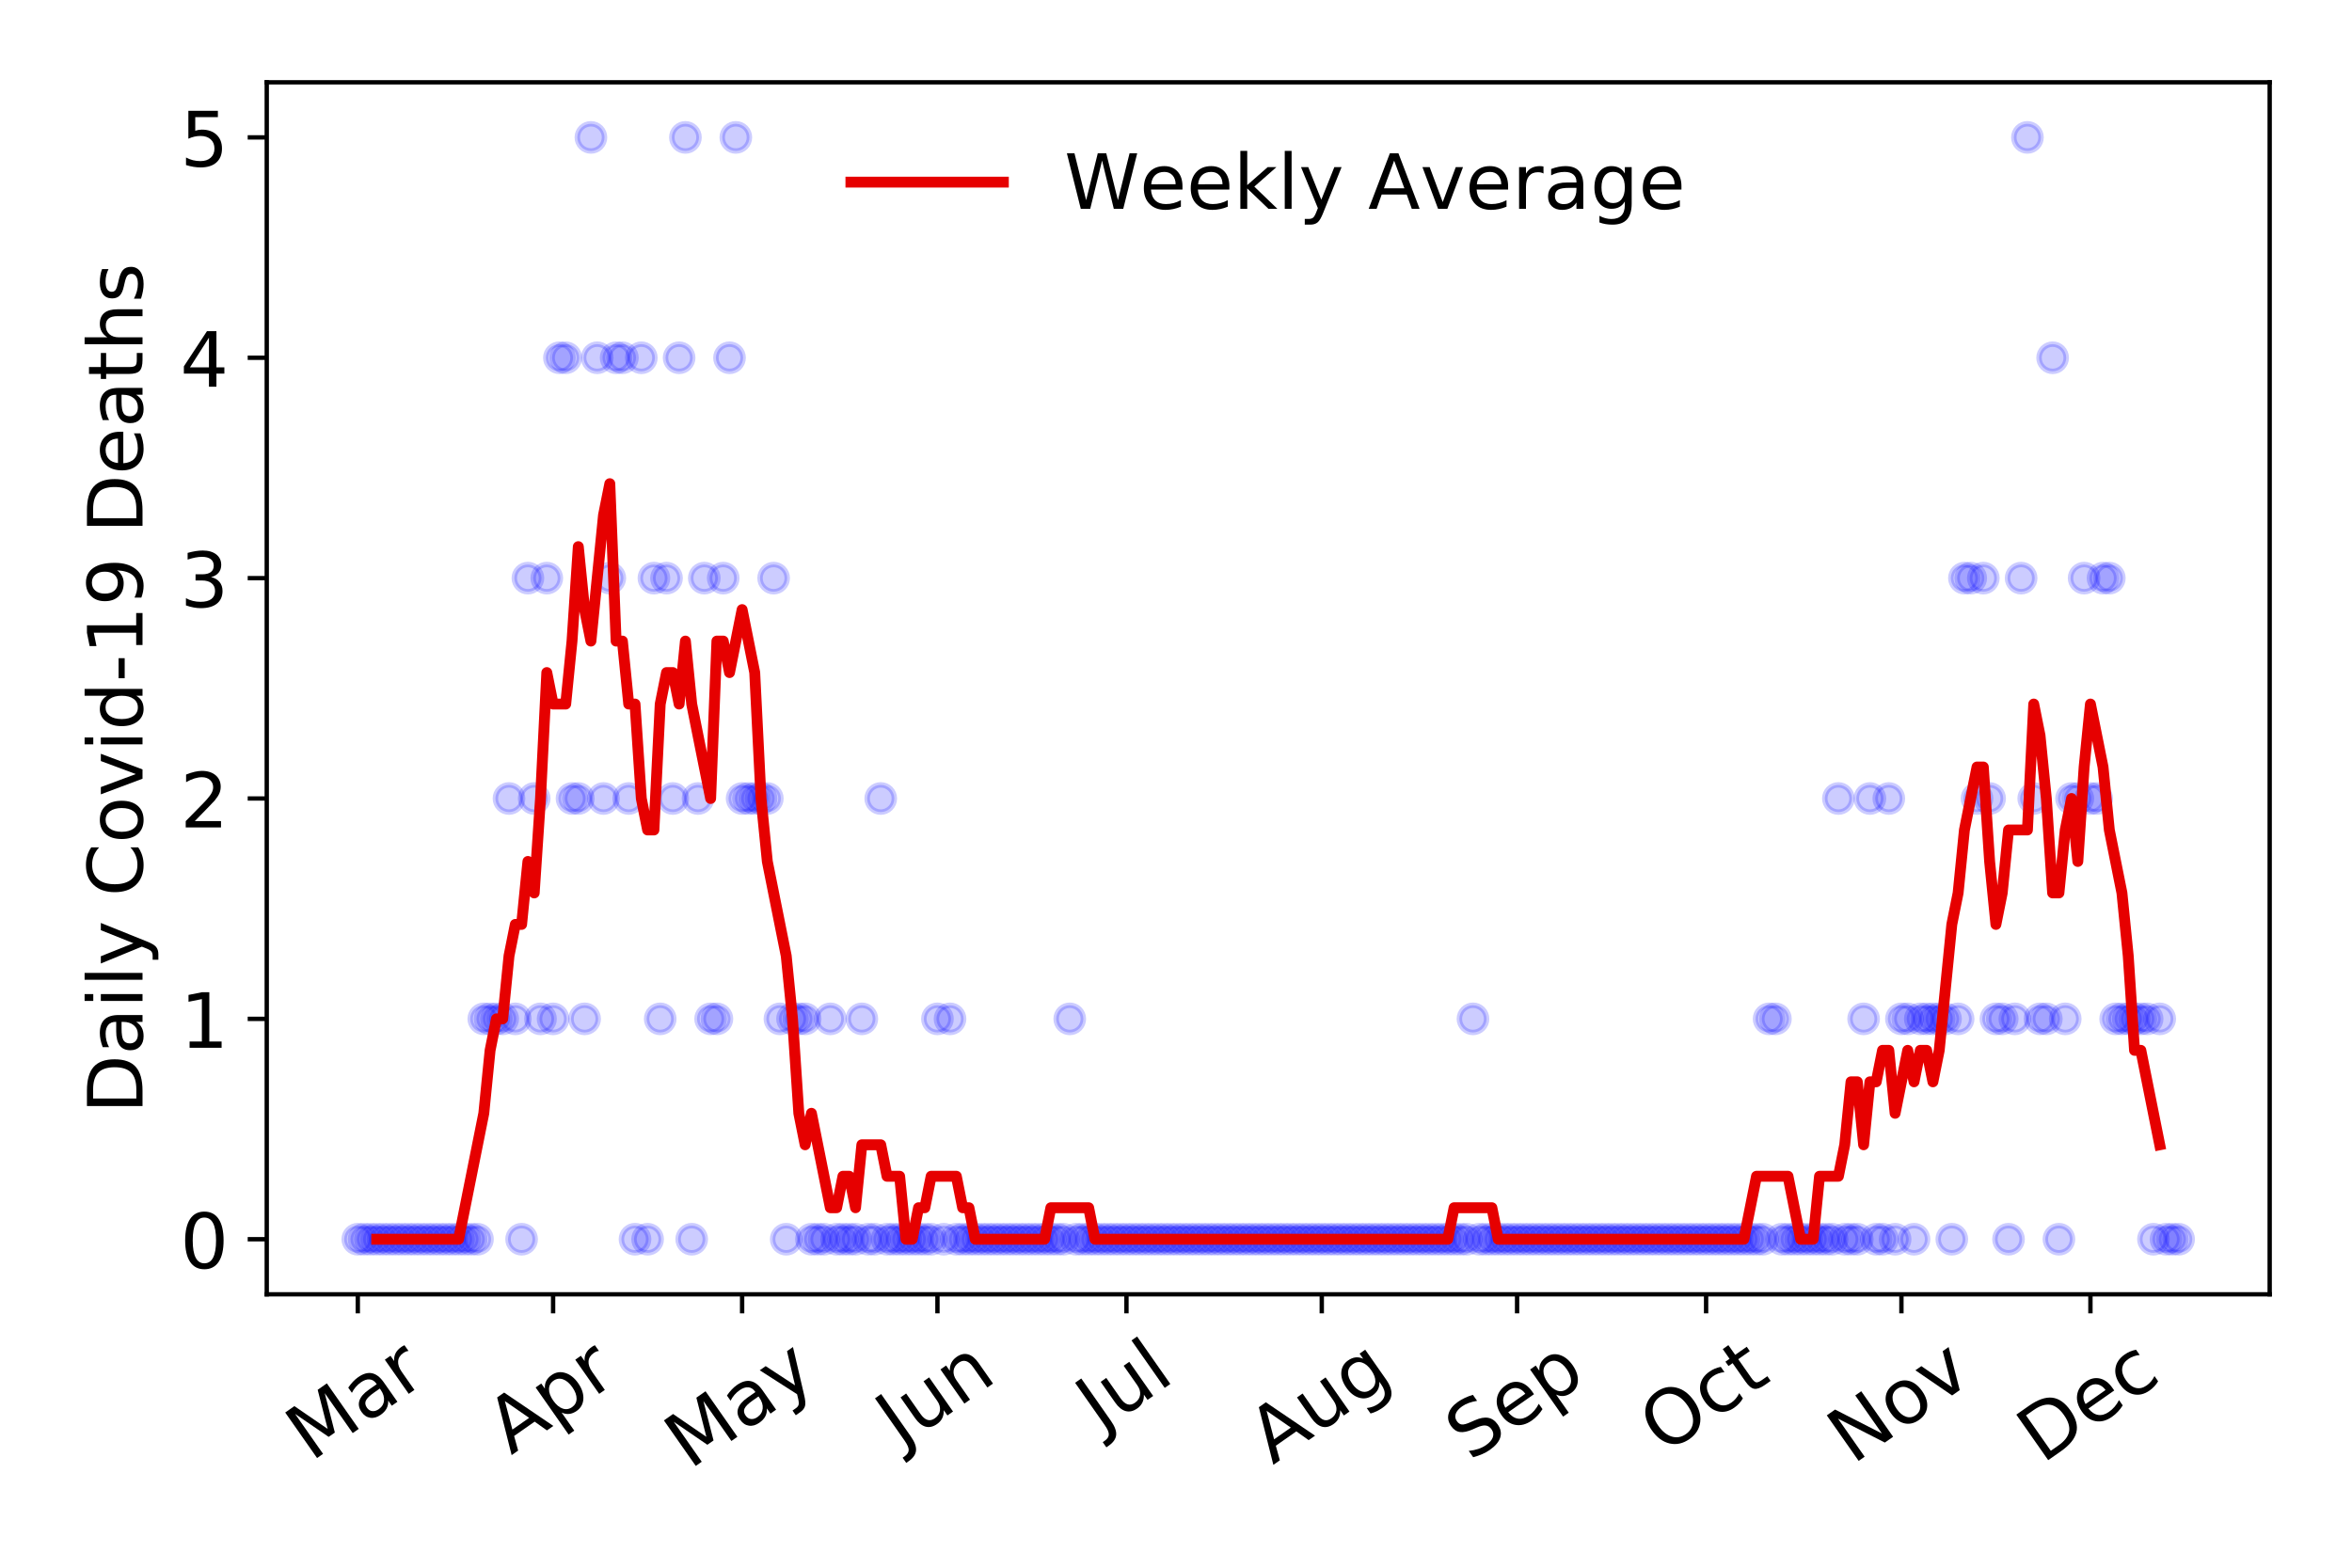 <?xml version="1.0" encoding="utf-8" standalone="no"?>
<!DOCTYPE svg PUBLIC "-//W3C//DTD SVG 1.1//EN"
  "http://www.w3.org/Graphics/SVG/1.1/DTD/svg11.dtd">
<!-- Created with matplotlib (https://matplotlib.org/) -->
<svg height="288pt" version="1.1" viewBox="0 0 432 288" width="432pt" xmlns="http://www.w3.org/2000/svg" xmlns:xlink="http://www.w3.org/1999/xlink">
 <defs>
  <style type="text/css">
*{stroke-linecap:butt;stroke-linejoin:round;}
  </style>
 </defs>
 <g id="figure_1">
  <g id="patch_1">
   <path d="M 0 288 
L 432 288 
L 432 0 
L 0 0 
z
" style="fill:#ffffff;"/>
  </g>
  <g id="axes_1">
   <g id="patch_2">
    <path d="M 48.995 237.778 
L 416.88 237.778 
L 416.88 15.12 
L 48.995 15.12 
z
" style="fill:#ffffff;"/>
   </g>
   <g id="matplotlib.axis_1">
    <g id="xtick_1">
     <g id="line2d_1">
      <defs>
       <path d="M 0 0 
L 0 3.5 
" id="me2c9a79036" style="stroke:#000000;stroke-width:0.8;"/>
      </defs>
      <g>
       <use style="stroke:#000000;stroke-width:0.8;" x="65.717" xlink:href="#me2c9a79036" y="237.778"/>
      </g>
     </g>
     <g id="text_1">
      <!-- Mar -->
      <defs>
       <path d="M 9.812 72.906 
L 24.516 72.906 
L 43.109 23.297 
L 61.812 72.906 
L 76.516 72.906 
L 76.516 0 
L 66.891 0 
L 66.891 64.016 
L 48.094 14.016 
L 38.188 14.016 
L 19.391 64.016 
L 19.391 0 
L 9.812 0 
z
" id="DejaVuSans-77"/>
       <path d="M 34.281 27.484 
Q 23.391 27.484 19.188 25 
Q 14.984 22.516 14.984 16.5 
Q 14.984 11.719 18.141 8.906 
Q 21.297 6.109 26.703 6.109 
Q 34.188 6.109 38.703 11.406 
Q 43.219 16.703 43.219 25.484 
L 43.219 27.484 
z
M 52.203 31.203 
L 52.203 0 
L 43.219 0 
L 43.219 8.297 
Q 40.141 3.328 35.547 0.953 
Q 30.953 -1.422 24.312 -1.422 
Q 15.922 -1.422 10.953 3.297 
Q 6 8.016 6 15.922 
Q 6 25.141 12.172 29.828 
Q 18.359 34.516 30.609 34.516 
L 43.219 34.516 
L 43.219 35.406 
Q 43.219 41.609 39.141 45 
Q 35.062 48.391 27.688 48.391 
Q 23 48.391 18.547 47.266 
Q 14.109 46.141 10.016 43.891 
L 10.016 52.203 
Q 14.938 54.109 19.578 55.047 
Q 24.219 56 28.609 56 
Q 40.484 56 46.344 49.844 
Q 52.203 43.703 52.203 31.203 
z
" id="DejaVuSans-97"/>
       <path d="M 41.109 46.297 
Q 39.594 47.172 37.812 47.578 
Q 36.031 48 33.891 48 
Q 26.266 48 22.188 43.047 
Q 18.109 38.094 18.109 28.812 
L 18.109 0 
L 9.078 0 
L 9.078 54.688 
L 18.109 54.688 
L 18.109 46.188 
Q 20.953 51.172 25.484 53.578 
Q 30.031 56 36.531 56 
Q 37.453 56 38.578 55.875 
Q 39.703 55.766 41.062 55.516 
z
" id="DejaVuSans-114"/>
      </defs>
      <g transform="translate(57.114 268.643)rotate(-35)scale(0.14 -0.14)">
       <use xlink:href="#DejaVuSans-77"/>
       <use x="86.279" xlink:href="#DejaVuSans-97"/>
       <use x="147.559" xlink:href="#DejaVuSans-114"/>
      </g>
     </g>
    </g>
    <g id="xtick_2">
     <g id="line2d_2">
      <g>
       <use style="stroke:#000000;stroke-width:0.8;" x="101.591" xlink:href="#me2c9a79036" y="237.778"/>
      </g>
     </g>
     <g id="text_2">
      <!-- Apr -->
      <defs>
       <path d="M 34.188 63.188 
L 20.797 26.906 
L 47.609 26.906 
z
M 28.609 72.906 
L 39.797 72.906 
L 67.578 0 
L 57.328 0 
L 50.688 18.703 
L 17.828 18.703 
L 11.188 0 
L 0.781 0 
z
" id="DejaVuSans-65"/>
       <path d="M 18.109 8.203 
L 18.109 -20.797 
L 9.078 -20.797 
L 9.078 54.688 
L 18.109 54.688 
L 18.109 46.391 
Q 20.953 51.266 25.266 53.625 
Q 29.594 56 35.594 56 
Q 45.562 56 51.781 48.094 
Q 58.016 40.188 58.016 27.297 
Q 58.016 14.406 51.781 6.484 
Q 45.562 -1.422 35.594 -1.422 
Q 29.594 -1.422 25.266 0.953 
Q 20.953 3.328 18.109 8.203 
z
M 48.688 27.297 
Q 48.688 37.203 44.609 42.844 
Q 40.531 48.484 33.406 48.484 
Q 26.266 48.484 22.188 42.844 
Q 18.109 37.203 18.109 27.297 
Q 18.109 17.391 22.188 11.75 
Q 26.266 6.109 33.406 6.109 
Q 40.531 6.109 44.609 11.75 
Q 48.688 17.391 48.688 27.297 
z
" id="DejaVuSans-112"/>
      </defs>
      <g transform="translate(93.887 267.384)rotate(-35)scale(0.14 -0.14)">
       <use xlink:href="#DejaVuSans-65"/>
       <use x="68.408" xlink:href="#DejaVuSans-112"/>
       <use x="131.885" xlink:href="#DejaVuSans-114"/>
      </g>
     </g>
    </g>
    <g id="xtick_3">
     <g id="line2d_3">
      <g>
       <use style="stroke:#000000;stroke-width:0.8;" x="136.308" xlink:href="#me2c9a79036" y="237.778"/>
      </g>
     </g>
     <g id="text_3">
      <!-- May -->
      <defs>
       <path d="M 32.172 -5.078 
Q 28.375 -14.844 24.75 -17.812 
Q 21.141 -20.797 15.094 -20.797 
L 7.906 -20.797 
L 7.906 -13.281 
L 13.188 -13.281 
Q 16.891 -13.281 18.938 -11.516 
Q 21 -9.766 23.484 -3.219 
L 25.094 0.875 
L 2.984 54.688 
L 12.5 54.688 
L 29.594 11.922 
L 46.688 54.688 
L 56.203 54.688 
z
" id="DejaVuSans-121"/>
      </defs>
      <g transform="translate(126.669 270.094)rotate(-35)scale(0.14 -0.14)">
       <use xlink:href="#DejaVuSans-77"/>
       <use x="86.279" xlink:href="#DejaVuSans-97"/>
       <use x="147.559" xlink:href="#DejaVuSans-121"/>
      </g>
     </g>
    </g>
    <g id="xtick_4">
     <g id="line2d_4">
      <g>
       <use style="stroke:#000000;stroke-width:0.8;" x="172.183" xlink:href="#me2c9a79036" y="237.778"/>
      </g>
     </g>
     <g id="text_4">
      <!-- Jun -->
      <defs>
       <path d="M 9.812 72.906 
L 19.672 72.906 
L 19.672 5.078 
Q 19.672 -8.109 14.672 -14.062 
Q 9.672 -20.016 -1.422 -20.016 
L -5.172 -20.016 
L -5.172 -11.719 
L -2.094 -11.719 
Q 4.438 -11.719 7.125 -8.047 
Q 9.812 -4.391 9.812 5.078 
z
" id="DejaVuSans-74"/>
       <path d="M 8.5 21.578 
L 8.5 54.688 
L 17.484 54.688 
L 17.484 21.922 
Q 17.484 14.156 20.5 10.266 
Q 23.531 6.391 29.594 6.391 
Q 36.859 6.391 41.078 11.031 
Q 45.312 15.672 45.312 23.688 
L 45.312 54.688 
L 54.297 54.688 
L 54.297 0 
L 45.312 0 
L 45.312 8.406 
Q 42.047 3.422 37.719 1 
Q 33.406 -1.422 27.688 -1.422 
Q 18.266 -1.422 13.375 4.438 
Q 8.5 10.297 8.5 21.578 
z
M 31.109 56 
z
" id="DejaVuSans-117"/>
       <path d="M 54.891 33.016 
L 54.891 0 
L 45.906 0 
L 45.906 32.719 
Q 45.906 40.484 42.875 44.328 
Q 39.844 48.188 33.797 48.188 
Q 26.516 48.188 22.312 43.547 
Q 18.109 38.922 18.109 30.906 
L 18.109 0 
L 9.078 0 
L 9.078 54.688 
L 18.109 54.688 
L 18.109 46.188 
Q 21.344 51.125 25.703 53.562 
Q 30.078 56 35.797 56 
Q 45.219 56 50.047 50.172 
Q 54.891 44.344 54.891 33.016 
z
" id="DejaVuSans-110"/>
      </defs>
      <g transform="translate(165.439 266.039)rotate(-35)scale(0.14 -0.14)">
       <use xlink:href="#DejaVuSans-74"/>
       <use x="29.492" xlink:href="#DejaVuSans-117"/>
       <use x="92.871" xlink:href="#DejaVuSans-110"/>
      </g>
     </g>
    </g>
    <g id="xtick_5">
     <g id="line2d_5">
      <g>
       <use style="stroke:#000000;stroke-width:0.8;" x="206.9" xlink:href="#me2c9a79036" y="237.778"/>
      </g>
     </g>
     <g id="text_5">
      <!-- Jul -->
      <defs>
       <path d="M 9.422 75.984 
L 18.406 75.984 
L 18.406 0 
L 9.422 0 
z
" id="DejaVuSans-108"/>
      </defs>
      <g transform="translate(202.197 263.181)rotate(-35)scale(0.14 -0.14)">
       <use xlink:href="#DejaVuSans-74"/>
       <use x="29.492" xlink:href="#DejaVuSans-117"/>
       <use x="92.871" xlink:href="#DejaVuSans-108"/>
      </g>
     </g>
    </g>
    <g id="xtick_6">
     <g id="line2d_6">
      <g>
       <use style="stroke:#000000;stroke-width:0.8;" x="242.774" xlink:href="#me2c9a79036" y="237.778"/>
      </g>
     </g>
     <g id="text_6">
      <!-- Aug -->
      <defs>
       <path d="M 45.406 27.984 
Q 45.406 37.75 41.375 43.109 
Q 37.359 48.484 30.078 48.484 
Q 22.859 48.484 18.828 43.109 
Q 14.797 37.75 14.797 27.984 
Q 14.797 18.266 18.828 12.891 
Q 22.859 7.516 30.078 7.516 
Q 37.359 7.516 41.375 12.891 
Q 45.406 18.266 45.406 27.984 
z
M 54.391 6.781 
Q 54.391 -7.172 48.188 -13.984 
Q 42 -20.797 29.203 -20.797 
Q 24.469 -20.797 20.266 -20.094 
Q 16.062 -19.391 12.109 -17.922 
L 12.109 -9.188 
Q 16.062 -11.328 19.922 -12.344 
Q 23.781 -13.375 27.781 -13.375 
Q 36.625 -13.375 41.016 -8.766 
Q 45.406 -4.156 45.406 5.172 
L 45.406 9.625 
Q 42.625 4.781 38.281 2.391 
Q 33.938 0 27.875 0 
Q 17.828 0 11.672 7.656 
Q 5.516 15.328 5.516 27.984 
Q 5.516 40.672 11.672 48.328 
Q 17.828 56 27.875 56 
Q 33.938 56 38.281 53.609 
Q 42.625 51.219 45.406 46.391 
L 45.406 54.688 
L 54.391 54.688 
z
" id="DejaVuSans-103"/>
      </defs>
      <g transform="translate(233.793 269.172)rotate(-35)scale(0.14 -0.14)">
       <use xlink:href="#DejaVuSans-65"/>
       <use x="68.408" xlink:href="#DejaVuSans-117"/>
       <use x="131.787" xlink:href="#DejaVuSans-103"/>
      </g>
     </g>
    </g>
    <g id="xtick_7">
     <g id="line2d_7">
      <g>
       <use style="stroke:#000000;stroke-width:0.8;" x="278.648" xlink:href="#me2c9a79036" y="237.778"/>
      </g>
     </g>
     <g id="text_7">
      <!-- Sep -->
      <defs>
       <path d="M 53.516 70.516 
L 53.516 60.891 
Q 47.906 63.578 42.922 64.891 
Q 37.938 66.219 33.297 66.219 
Q 25.25 66.219 20.875 63.094 
Q 16.5 59.969 16.5 54.203 
Q 16.5 49.359 19.406 46.891 
Q 22.312 44.438 30.422 42.922 
L 36.375 41.703 
Q 47.406 39.594 52.656 34.297 
Q 57.906 29 57.906 20.125 
Q 57.906 9.516 50.797 4.047 
Q 43.703 -1.422 29.984 -1.422 
Q 24.812 -1.422 18.969 -0.25 
Q 13.141 0.922 6.891 3.219 
L 6.891 13.375 
Q 12.891 10.016 18.656 8.297 
Q 24.422 6.594 29.984 6.594 
Q 38.422 6.594 43.016 9.906 
Q 47.609 13.234 47.609 19.391 
Q 47.609 24.75 44.312 27.781 
Q 41.016 30.812 33.5 32.328 
L 27.484 33.5 
Q 16.453 35.688 11.516 40.375 
Q 6.594 45.062 6.594 53.422 
Q 6.594 63.094 13.406 68.656 
Q 20.219 74.219 32.172 74.219 
Q 37.312 74.219 42.625 73.281 
Q 47.953 72.359 53.516 70.516 
z
" id="DejaVuSans-83"/>
       <path d="M 56.203 29.594 
L 56.203 25.203 
L 14.891 25.203 
Q 15.484 15.922 20.484 11.062 
Q 25.484 6.203 34.422 6.203 
Q 39.594 6.203 44.453 7.469 
Q 49.312 8.734 54.109 11.281 
L 54.109 2.781 
Q 49.266 0.734 44.188 -0.344 
Q 39.109 -1.422 33.891 -1.422 
Q 20.797 -1.422 13.156 6.188 
Q 5.516 13.812 5.516 26.812 
Q 5.516 40.234 12.766 48.109 
Q 20.016 56 32.328 56 
Q 43.359 56 49.781 48.891 
Q 56.203 41.797 56.203 29.594 
z
M 47.219 32.234 
Q 47.125 39.594 43.094 43.984 
Q 39.062 48.391 32.422 48.391 
Q 24.906 48.391 20.391 44.141 
Q 15.875 39.891 15.188 32.172 
z
" id="DejaVuSans-101"/>
      </defs>
      <g transform="translate(270.055 268.629)rotate(-35)scale(0.14 -0.14)">
       <use xlink:href="#DejaVuSans-83"/>
       <use x="63.477" xlink:href="#DejaVuSans-101"/>
       <use x="125" xlink:href="#DejaVuSans-112"/>
      </g>
     </g>
    </g>
    <g id="xtick_8">
     <g id="line2d_8">
      <g>
       <use style="stroke:#000000;stroke-width:0.8;" x="313.365" xlink:href="#me2c9a79036" y="237.778"/>
      </g>
     </g>
     <g id="text_8">
      <!-- Oct -->
      <defs>
       <path d="M 39.406 66.219 
Q 28.656 66.219 22.328 58.203 
Q 16.016 50.203 16.016 36.375 
Q 16.016 22.609 22.328 14.594 
Q 28.656 6.594 39.406 6.594 
Q 50.141 6.594 56.422 14.594 
Q 62.703 22.609 62.703 36.375 
Q 62.703 50.203 56.422 58.203 
Q 50.141 66.219 39.406 66.219 
z
M 39.406 74.219 
Q 54.734 74.219 63.906 63.938 
Q 73.094 53.656 73.094 36.375 
Q 73.094 19.141 63.906 8.859 
Q 54.734 -1.422 39.406 -1.422 
Q 24.031 -1.422 14.812 8.828 
Q 5.609 19.094 5.609 36.375 
Q 5.609 53.656 14.812 63.938 
Q 24.031 74.219 39.406 74.219 
z
" id="DejaVuSans-79"/>
       <path d="M 48.781 52.594 
L 48.781 44.188 
Q 44.969 46.297 41.141 47.344 
Q 37.312 48.391 33.406 48.391 
Q 24.656 48.391 19.812 42.844 
Q 14.984 37.312 14.984 27.297 
Q 14.984 17.281 19.812 11.734 
Q 24.656 6.203 33.406 6.203 
Q 37.312 6.203 41.141 7.25 
Q 44.969 8.297 48.781 10.406 
L 48.781 2.094 
Q 45.016 0.344 40.984 -0.531 
Q 36.969 -1.422 32.422 -1.422 
Q 20.062 -1.422 12.781 6.344 
Q 5.516 14.109 5.516 27.297 
Q 5.516 40.672 12.859 48.328 
Q 20.219 56 33.016 56 
Q 37.156 56 41.109 55.141 
Q 45.062 54.297 48.781 52.594 
z
" id="DejaVuSans-99"/>
       <path d="M 18.312 70.219 
L 18.312 54.688 
L 36.812 54.688 
L 36.812 47.703 
L 18.312 47.703 
L 18.312 18.016 
Q 18.312 11.328 20.141 9.422 
Q 21.969 7.516 27.594 7.516 
L 36.812 7.516 
L 36.812 0 
L 27.594 0 
Q 17.188 0 13.234 3.875 
Q 9.281 7.766 9.281 18.016 
L 9.281 47.703 
L 2.688 47.703 
L 2.688 54.688 
L 9.281 54.688 
L 9.281 70.219 
z
" id="DejaVuSans-116"/>
      </defs>
      <g transform="translate(305.667 267.377)rotate(-35)scale(0.14 -0.14)">
       <use xlink:href="#DejaVuSans-79"/>
       <use x="78.711" xlink:href="#DejaVuSans-99"/>
       <use x="133.691" xlink:href="#DejaVuSans-116"/>
      </g>
     </g>
    </g>
    <g id="xtick_9">
     <g id="line2d_9">
      <g>
       <use style="stroke:#000000;stroke-width:0.8;" x="349.24" xlink:href="#me2c9a79036" y="237.778"/>
      </g>
     </g>
     <g id="text_9">
      <!-- Nov -->
      <defs>
       <path d="M 9.812 72.906 
L 23.094 72.906 
L 55.422 11.922 
L 55.422 72.906 
L 64.984 72.906 
L 64.984 0 
L 51.703 0 
L 19.391 60.984 
L 19.391 0 
L 9.812 0 
z
" id="DejaVuSans-78"/>
       <path d="M 30.609 48.391 
Q 23.391 48.391 19.188 42.75 
Q 14.984 37.109 14.984 27.297 
Q 14.984 17.484 19.156 11.844 
Q 23.344 6.203 30.609 6.203 
Q 37.797 6.203 41.984 11.859 
Q 46.188 17.531 46.188 27.297 
Q 46.188 37.016 41.984 42.703 
Q 37.797 48.391 30.609 48.391 
z
M 30.609 56 
Q 42.328 56 49.016 48.375 
Q 55.719 40.766 55.719 27.297 
Q 55.719 13.875 49.016 6.219 
Q 42.328 -1.422 30.609 -1.422 
Q 18.844 -1.422 12.172 6.219 
Q 5.516 13.875 5.516 27.297 
Q 5.516 40.766 12.172 48.375 
Q 18.844 56 30.609 56 
z
" id="DejaVuSans-111"/>
       <path d="M 2.984 54.688 
L 12.5 54.688 
L 29.594 8.797 
L 46.688 54.688 
L 56.203 54.688 
L 35.688 0 
L 23.484 0 
z
" id="DejaVuSans-118"/>
      </defs>
      <g transform="translate(340.263 269.166)rotate(-35)scale(0.14 -0.14)">
       <use xlink:href="#DejaVuSans-78"/>
       <use x="74.805" xlink:href="#DejaVuSans-111"/>
       <use x="135.986" xlink:href="#DejaVuSans-118"/>
      </g>
     </g>
    </g>
    <g id="xtick_10">
     <g id="line2d_10">
      <g>
       <use style="stroke:#000000;stroke-width:0.8;" x="383.957" xlink:href="#me2c9a79036" y="237.778"/>
      </g>
     </g>
     <g id="text_10">
      <!-- Dec -->
      <defs>
       <path d="M 19.672 64.797 
L 19.672 8.109 
L 31.594 8.109 
Q 46.688 8.109 53.688 14.938 
Q 60.688 21.781 60.688 36.531 
Q 60.688 51.172 53.688 57.984 
Q 46.688 64.797 31.594 64.797 
z
M 9.812 72.906 
L 30.078 72.906 
Q 51.266 72.906 61.172 64.094 
Q 71.094 55.281 71.094 36.531 
Q 71.094 17.672 61.125 8.828 
Q 51.172 0 30.078 0 
L 9.812 0 
z
" id="DejaVuSans-68"/>
      </defs>
      <g transform="translate(375.076 269.032)rotate(-35)scale(0.14 -0.14)">
       <use xlink:href="#DejaVuSans-68"/>
       <use x="77.002" xlink:href="#DejaVuSans-101"/>
       <use x="138.525" xlink:href="#DejaVuSans-99"/>
      </g>
     </g>
    </g>
   </g>
   <g id="matplotlib.axis_2">
    <g id="ytick_1">
     <g id="line2d_11">
      <defs>
       <path d="M 0 0 
L -3.5 0 
" id="md93dae7622" style="stroke:#000000;stroke-width:0.8;"/>
      </defs>
      <g>
       <use style="stroke:#000000;stroke-width:0.8;" x="48.995" xlink:href="#md93dae7622" y="227.657"/>
      </g>
     </g>
     <g id="text_11">
      <!-- 0 -->
      <defs>
       <path d="M 31.781 66.406 
Q 24.172 66.406 20.328 58.906 
Q 16.5 51.422 16.5 36.375 
Q 16.5 21.391 20.328 13.891 
Q 24.172 6.391 31.781 6.391 
Q 39.453 6.391 43.281 13.891 
Q 47.125 21.391 47.125 36.375 
Q 47.125 51.422 43.281 58.906 
Q 39.453 66.406 31.781 66.406 
z
M 31.781 74.219 
Q 44.047 74.219 50.516 64.516 
Q 56.984 54.828 56.984 36.375 
Q 56.984 17.969 50.516 8.266 
Q 44.047 -1.422 31.781 -1.422 
Q 19.531 -1.422 13.062 8.266 
Q 6.594 17.969 6.594 36.375 
Q 6.594 54.828 13.062 64.516 
Q 19.531 74.219 31.781 74.219 
z
" id="DejaVuSans-48"/>
      </defs>
      <g transform="translate(33.087 232.976)scale(0.14 -0.14)">
       <use xlink:href="#DejaVuSans-48"/>
      </g>
     </g>
    </g>
    <g id="ytick_2">
     <g id="line2d_12">
      <g>
       <use style="stroke:#000000;stroke-width:0.8;" x="48.995" xlink:href="#md93dae7622" y="187.174"/>
      </g>
     </g>
     <g id="text_12">
      <!-- 1 -->
      <defs>
       <path d="M 12.406 8.297 
L 28.516 8.297 
L 28.516 63.922 
L 10.984 60.406 
L 10.984 69.391 
L 28.422 72.906 
L 38.281 72.906 
L 38.281 8.297 
L 54.391 8.297 
L 54.391 0 
L 12.406 0 
z
" id="DejaVuSans-49"/>
      </defs>
      <g transform="translate(33.087 192.493)scale(0.14 -0.14)">
       <use xlink:href="#DejaVuSans-49"/>
      </g>
     </g>
    </g>
    <g id="ytick_3">
     <g id="line2d_13">
      <g>
       <use style="stroke:#000000;stroke-width:0.8;" x="48.995" xlink:href="#md93dae7622" y="146.691"/>
      </g>
     </g>
     <g id="text_13">
      <!-- 2 -->
      <defs>
       <path d="M 19.188 8.297 
L 53.609 8.297 
L 53.609 0 
L 7.328 0 
L 7.328 8.297 
Q 12.938 14.109 22.625 23.891 
Q 32.328 33.688 34.812 36.531 
Q 39.547 41.844 41.422 45.531 
Q 43.312 49.219 43.312 52.781 
Q 43.312 58.594 39.234 62.25 
Q 35.156 65.922 28.609 65.922 
Q 23.969 65.922 18.812 64.312 
Q 13.672 62.703 7.812 59.422 
L 7.812 69.391 
Q 13.766 71.781 18.938 73 
Q 24.125 74.219 28.422 74.219 
Q 39.75 74.219 46.484 68.547 
Q 53.219 62.891 53.219 53.422 
Q 53.219 48.922 51.531 44.891 
Q 49.859 40.875 45.406 35.406 
Q 44.188 33.984 37.641 27.219 
Q 31.109 20.453 19.188 8.297 
z
" id="DejaVuSans-50"/>
      </defs>
      <g transform="translate(33.087 152.01)scale(0.14 -0.14)">
       <use xlink:href="#DejaVuSans-50"/>
      </g>
     </g>
    </g>
    <g id="ytick_4">
     <g id="line2d_14">
      <g>
       <use style="stroke:#000000;stroke-width:0.8;" x="48.995" xlink:href="#md93dae7622" y="106.207"/>
      </g>
     </g>
     <g id="text_14">
      <!-- 3 -->
      <defs>
       <path d="M 40.578 39.312 
Q 47.656 37.797 51.625 33 
Q 55.609 28.219 55.609 21.188 
Q 55.609 10.406 48.188 4.484 
Q 40.766 -1.422 27.094 -1.422 
Q 22.516 -1.422 17.656 -0.516 
Q 12.797 0.391 7.625 2.203 
L 7.625 11.719 
Q 11.719 9.328 16.594 8.109 
Q 21.484 6.891 26.812 6.891 
Q 36.078 6.891 40.938 10.547 
Q 45.797 14.203 45.797 21.188 
Q 45.797 27.641 41.281 31.266 
Q 36.766 34.906 28.719 34.906 
L 20.219 34.906 
L 20.219 43.016 
L 29.109 43.016 
Q 36.375 43.016 40.234 45.922 
Q 44.094 48.828 44.094 54.297 
Q 44.094 59.906 40.109 62.906 
Q 36.141 65.922 28.719 65.922 
Q 24.656 65.922 20.016 65.031 
Q 15.375 64.156 9.812 62.312 
L 9.812 71.094 
Q 15.438 72.656 20.344 73.438 
Q 25.25 74.219 29.594 74.219 
Q 40.828 74.219 47.359 69.109 
Q 53.906 64.016 53.906 55.328 
Q 53.906 49.266 50.438 45.094 
Q 46.969 40.922 40.578 39.312 
z
" id="DejaVuSans-51"/>
      </defs>
      <g transform="translate(33.087 111.526)scale(0.14 -0.14)">
       <use xlink:href="#DejaVuSans-51"/>
      </g>
     </g>
    </g>
    <g id="ytick_5">
     <g id="line2d_15">
      <g>
       <use style="stroke:#000000;stroke-width:0.8;" x="48.995" xlink:href="#md93dae7622" y="65.724"/>
      </g>
     </g>
     <g id="text_15">
      <!-- 4 -->
      <defs>
       <path d="M 37.797 64.312 
L 12.891 25.391 
L 37.797 25.391 
z
M 35.203 72.906 
L 47.609 72.906 
L 47.609 25.391 
L 58.016 25.391 
L 58.016 17.188 
L 47.609 17.188 
L 47.609 0 
L 37.797 0 
L 37.797 17.188 
L 4.891 17.188 
L 4.891 26.703 
z
" id="DejaVuSans-52"/>
      </defs>
      <g transform="translate(33.087 71.043)scale(0.14 -0.14)">
       <use xlink:href="#DejaVuSans-52"/>
      </g>
     </g>
    </g>
    <g id="ytick_6">
     <g id="line2d_16">
      <g>
       <use style="stroke:#000000;stroke-width:0.8;" x="48.995" xlink:href="#md93dae7622" y="25.241"/>
      </g>
     </g>
     <g id="text_16">
      <!-- 5 -->
      <defs>
       <path d="M 10.797 72.906 
L 49.516 72.906 
L 49.516 64.594 
L 19.828 64.594 
L 19.828 46.734 
Q 21.969 47.469 24.109 47.828 
Q 26.266 48.188 28.422 48.188 
Q 40.625 48.188 47.75 41.5 
Q 54.891 34.812 54.891 23.391 
Q 54.891 11.625 47.562 5.094 
Q 40.234 -1.422 26.906 -1.422 
Q 22.312 -1.422 17.547 -0.641 
Q 12.797 0.141 7.719 1.703 
L 7.719 11.625 
Q 12.109 9.234 16.797 8.062 
Q 21.484 6.891 26.703 6.891 
Q 35.156 6.891 40.078 11.328 
Q 45.016 15.766 45.016 23.391 
Q 45.016 31 40.078 35.438 
Q 35.156 39.891 26.703 39.891 
Q 22.75 39.891 18.812 39.016 
Q 14.891 38.141 10.797 36.281 
z
" id="DejaVuSans-53"/>
      </defs>
      <g transform="translate(33.087 30.56)scale(0.14 -0.14)">
       <use xlink:href="#DejaVuSans-53"/>
      </g>
     </g>
    </g>
    <g id="text_17">
     <!-- Daily Covid-19 Deaths -->
     <defs>
      <path d="M 9.422 54.688 
L 18.406 54.688 
L 18.406 0 
L 9.422 0 
z
M 9.422 75.984 
L 18.406 75.984 
L 18.406 64.594 
L 9.422 64.594 
z
" id="DejaVuSans-105"/>
      <path id="DejaVuSans-32"/>
      <path d="M 64.406 67.281 
L 64.406 56.891 
Q 59.422 61.531 53.781 63.812 
Q 48.141 66.109 41.797 66.109 
Q 29.297 66.109 22.656 58.469 
Q 16.016 50.828 16.016 36.375 
Q 16.016 21.969 22.656 14.328 
Q 29.297 6.688 41.797 6.688 
Q 48.141 6.688 53.781 8.984 
Q 59.422 11.281 64.406 15.922 
L 64.406 5.609 
Q 59.234 2.094 53.438 0.328 
Q 47.656 -1.422 41.219 -1.422 
Q 24.656 -1.422 15.125 8.703 
Q 5.609 18.844 5.609 36.375 
Q 5.609 53.953 15.125 64.078 
Q 24.656 74.219 41.219 74.219 
Q 47.75 74.219 53.531 72.484 
Q 59.328 70.75 64.406 67.281 
z
" id="DejaVuSans-67"/>
      <path d="M 45.406 46.391 
L 45.406 75.984 
L 54.391 75.984 
L 54.391 0 
L 45.406 0 
L 45.406 8.203 
Q 42.578 3.328 38.25 0.953 
Q 33.938 -1.422 27.875 -1.422 
Q 17.969 -1.422 11.734 6.484 
Q 5.516 14.406 5.516 27.297 
Q 5.516 40.188 11.734 48.094 
Q 17.969 56 27.875 56 
Q 33.938 56 38.25 53.625 
Q 42.578 51.266 45.406 46.391 
z
M 14.797 27.297 
Q 14.797 17.391 18.875 11.75 
Q 22.953 6.109 30.078 6.109 
Q 37.203 6.109 41.297 11.75 
Q 45.406 17.391 45.406 27.297 
Q 45.406 37.203 41.297 42.844 
Q 37.203 48.484 30.078 48.484 
Q 22.953 48.484 18.875 42.844 
Q 14.797 37.203 14.797 27.297 
z
" id="DejaVuSans-100"/>
      <path d="M 4.891 31.391 
L 31.203 31.391 
L 31.203 23.391 
L 4.891 23.391 
z
" id="DejaVuSans-45"/>
      <path d="M 10.984 1.516 
L 10.984 10.5 
Q 14.703 8.734 18.5 7.812 
Q 22.312 6.891 25.984 6.891 
Q 35.75 6.891 40.891 13.453 
Q 46.047 20.016 46.781 33.406 
Q 43.953 29.203 39.594 26.953 
Q 35.25 24.703 29.984 24.703 
Q 19.047 24.703 12.672 31.312 
Q 6.297 37.938 6.297 49.422 
Q 6.297 60.641 12.938 67.422 
Q 19.578 74.219 30.609 74.219 
Q 43.266 74.219 49.922 64.516 
Q 56.594 54.828 56.594 36.375 
Q 56.594 19.141 48.406 8.859 
Q 40.234 -1.422 26.422 -1.422 
Q 22.703 -1.422 18.891 -0.688 
Q 15.094 0.047 10.984 1.516 
z
M 30.609 32.422 
Q 37.25 32.422 41.125 36.953 
Q 45.016 41.5 45.016 49.422 
Q 45.016 57.281 41.125 61.844 
Q 37.25 66.406 30.609 66.406 
Q 23.969 66.406 20.094 61.844 
Q 16.219 57.281 16.219 49.422 
Q 16.219 41.5 20.094 36.953 
Q 23.969 32.422 30.609 32.422 
z
" id="DejaVuSans-57"/>
      <path d="M 54.891 33.016 
L 54.891 0 
L 45.906 0 
L 45.906 32.719 
Q 45.906 40.484 42.875 44.328 
Q 39.844 48.188 33.797 48.188 
Q 26.516 48.188 22.312 43.547 
Q 18.109 38.922 18.109 30.906 
L 18.109 0 
L 9.078 0 
L 9.078 75.984 
L 18.109 75.984 
L 18.109 46.188 
Q 21.344 51.125 25.703 53.562 
Q 30.078 56 35.797 56 
Q 45.219 56 50.047 50.172 
Q 54.891 44.344 54.891 33.016 
z
" id="DejaVuSans-104"/>
      <path d="M 44.281 53.078 
L 44.281 44.578 
Q 40.484 46.531 36.375 47.5 
Q 32.281 48.484 27.875 48.484 
Q 21.188 48.484 17.844 46.438 
Q 14.5 44.391 14.5 40.281 
Q 14.5 37.156 16.891 35.375 
Q 19.281 33.594 26.516 31.984 
L 29.594 31.297 
Q 39.156 29.25 43.188 25.516 
Q 47.219 21.781 47.219 15.094 
Q 47.219 7.469 41.188 3.016 
Q 35.156 -1.422 24.609 -1.422 
Q 20.219 -1.422 15.453 -0.562 
Q 10.688 0.297 5.422 2 
L 5.422 11.281 
Q 10.406 8.688 15.234 7.391 
Q 20.062 6.109 24.812 6.109 
Q 31.156 6.109 34.562 8.281 
Q 37.984 10.453 37.984 14.406 
Q 37.984 18.062 35.516 20.016 
Q 33.062 21.969 24.703 23.781 
L 21.578 24.516 
Q 13.234 26.266 9.516 29.906 
Q 5.812 33.547 5.812 39.891 
Q 5.812 47.609 11.281 51.797 
Q 16.75 56 26.812 56 
Q 31.781 56 36.172 55.266 
Q 40.578 54.547 44.281 53.078 
z
" id="DejaVuSans-115"/>
     </defs>
     <g transform="translate(26.176 204.56)rotate(-90)scale(0.14 -0.14)">
      <use xlink:href="#DejaVuSans-68"/>
      <use x="77.002" xlink:href="#DejaVuSans-97"/>
      <use x="138.281" xlink:href="#DejaVuSans-105"/>
      <use x="166.064" xlink:href="#DejaVuSans-108"/>
      <use x="193.848" xlink:href="#DejaVuSans-121"/>
      <use x="253.027" xlink:href="#DejaVuSans-32"/>
      <use x="284.814" xlink:href="#DejaVuSans-67"/>
      <use x="354.639" xlink:href="#DejaVuSans-111"/>
      <use x="415.82" xlink:href="#DejaVuSans-118"/>
      <use x="475" xlink:href="#DejaVuSans-105"/>
      <use x="502.783" xlink:href="#DejaVuSans-100"/>
      <use x="566.26" xlink:href="#DejaVuSans-45"/>
      <use x="602.344" xlink:href="#DejaVuSans-49"/>
      <use x="665.967" xlink:href="#DejaVuSans-57"/>
      <use x="729.59" xlink:href="#DejaVuSans-32"/>
      <use x="761.377" xlink:href="#DejaVuSans-68"/>
      <use x="838.379" xlink:href="#DejaVuSans-101"/>
      <use x="899.902" xlink:href="#DejaVuSans-97"/>
      <use x="961.182" xlink:href="#DejaVuSans-116"/>
      <use x="1000.391" xlink:href="#DejaVuSans-104"/>
      <use x="1063.77" xlink:href="#DejaVuSans-115"/>
     </g>
    </g>
   </g>
   <g id="line2d_17">
    <defs>
     <path d="M 0 2.5 
C 0.663 2.5 1.299 2.237 1.768 1.768 
C 2.237 1.299 2.5 0.663 2.5 0 
C 2.5 -0.663 2.237 -1.299 1.768 -1.768 
C 1.299 -2.237 0.663 -2.5 0 -2.5 
C -0.663 -2.5 -1.299 -2.237 -1.768 -1.768 
C -2.237 -1.299 -2.5 -0.663 -2.5 0 
C -2.5 0.663 -2.237 1.299 -1.768 1.768 
C -1.299 2.237 -0.663 2.5 0 2.5 
z
" id="m009b001443" style="stroke:#0000ff;stroke-opacity:0.2;"/>
    </defs>
    <g clip-path="url(#pc08f0b5185)">
     <use style="fill:#0000ff;fill-opacity:0.2;stroke:#0000ff;stroke-opacity:0.2;" x="65.717" xlink:href="#m009b001443" y="227.657"/>
     <use style="fill:#0000ff;fill-opacity:0.2;stroke:#0000ff;stroke-opacity:0.2;" x="66.874" xlink:href="#m009b001443" y="227.657"/>
     <use style="fill:#0000ff;fill-opacity:0.2;stroke:#0000ff;stroke-opacity:0.2;" x="68.032" xlink:href="#m009b001443" y="227.657"/>
     <use style="fill:#0000ff;fill-opacity:0.2;stroke:#0000ff;stroke-opacity:0.2;" x="69.189" xlink:href="#m009b001443" y="227.657"/>
     <use style="fill:#0000ff;fill-opacity:0.2;stroke:#0000ff;stroke-opacity:0.2;" x="70.346" xlink:href="#m009b001443" y="227.657"/>
     <use style="fill:#0000ff;fill-opacity:0.2;stroke:#0000ff;stroke-opacity:0.2;" x="71.503" xlink:href="#m009b001443" y="227.657"/>
     <use style="fill:#0000ff;fill-opacity:0.2;stroke:#0000ff;stroke-opacity:0.2;" x="72.66" xlink:href="#m009b001443" y="227.657"/>
     <use style="fill:#0000ff;fill-opacity:0.2;stroke:#0000ff;stroke-opacity:0.2;" x="73.818" xlink:href="#m009b001443" y="227.657"/>
     <use style="fill:#0000ff;fill-opacity:0.2;stroke:#0000ff;stroke-opacity:0.2;" x="74.975" xlink:href="#m009b001443" y="227.657"/>
     <use style="fill:#0000ff;fill-opacity:0.2;stroke:#0000ff;stroke-opacity:0.2;" x="76.132" xlink:href="#m009b001443" y="227.657"/>
     <use style="fill:#0000ff;fill-opacity:0.2;stroke:#0000ff;stroke-opacity:0.2;" x="77.289" xlink:href="#m009b001443" y="227.657"/>
     <use style="fill:#0000ff;fill-opacity:0.2;stroke:#0000ff;stroke-opacity:0.2;" x="78.447" xlink:href="#m009b001443" y="227.657"/>
     <use style="fill:#0000ff;fill-opacity:0.2;stroke:#0000ff;stroke-opacity:0.2;" x="79.604" xlink:href="#m009b001443" y="227.657"/>
     <use style="fill:#0000ff;fill-opacity:0.2;stroke:#0000ff;stroke-opacity:0.2;" x="80.761" xlink:href="#m009b001443" y="227.657"/>
     <use style="fill:#0000ff;fill-opacity:0.2;stroke:#0000ff;stroke-opacity:0.2;" x="81.918" xlink:href="#m009b001443" y="227.657"/>
     <use style="fill:#0000ff;fill-opacity:0.2;stroke:#0000ff;stroke-opacity:0.2;" x="83.076" xlink:href="#m009b001443" y="227.657"/>
     <use style="fill:#0000ff;fill-opacity:0.2;stroke:#0000ff;stroke-opacity:0.2;" x="84.233" xlink:href="#m009b001443" y="227.657"/>
     <use style="fill:#0000ff;fill-opacity:0.2;stroke:#0000ff;stroke-opacity:0.2;" x="85.39" xlink:href="#m009b001443" y="227.657"/>
     <use style="fill:#0000ff;fill-opacity:0.2;stroke:#0000ff;stroke-opacity:0.2;" x="86.547" xlink:href="#m009b001443" y="227.657"/>
     <use style="fill:#0000ff;fill-opacity:0.2;stroke:#0000ff;stroke-opacity:0.2;" x="87.705" xlink:href="#m009b001443" y="227.657"/>
     <use style="fill:#0000ff;fill-opacity:0.2;stroke:#0000ff;stroke-opacity:0.2;" x="88.862" xlink:href="#m009b001443" y="187.174"/>
     <use style="fill:#0000ff;fill-opacity:0.2;stroke:#0000ff;stroke-opacity:0.2;" x="90.019" xlink:href="#m009b001443" y="187.174"/>
     <use style="fill:#0000ff;fill-opacity:0.2;stroke:#0000ff;stroke-opacity:0.2;" x="91.176" xlink:href="#m009b001443" y="187.174"/>
     <use style="fill:#0000ff;fill-opacity:0.2;stroke:#0000ff;stroke-opacity:0.2;" x="92.333" xlink:href="#m009b001443" y="187.174"/>
     <use style="fill:#0000ff;fill-opacity:0.2;stroke:#0000ff;stroke-opacity:0.2;" x="93.491" xlink:href="#m009b001443" y="146.691"/>
     <use style="fill:#0000ff;fill-opacity:0.2;stroke:#0000ff;stroke-opacity:0.2;" x="94.648" xlink:href="#m009b001443" y="187.174"/>
     <use style="fill:#0000ff;fill-opacity:0.2;stroke:#0000ff;stroke-opacity:0.2;" x="95.805" xlink:href="#m009b001443" y="227.657"/>
     <use style="fill:#0000ff;fill-opacity:0.2;stroke:#0000ff;stroke-opacity:0.2;" x="96.962" xlink:href="#m009b001443" y="106.207"/>
     <use style="fill:#0000ff;fill-opacity:0.2;stroke:#0000ff;stroke-opacity:0.2;" x="98.12" xlink:href="#m009b001443" y="146.691"/>
     <use style="fill:#0000ff;fill-opacity:0.2;stroke:#0000ff;stroke-opacity:0.2;" x="99.277" xlink:href="#m009b001443" y="187.174"/>
     <use style="fill:#0000ff;fill-opacity:0.2;stroke:#0000ff;stroke-opacity:0.2;" x="100.434" xlink:href="#m009b001443" y="106.207"/>
     <use style="fill:#0000ff;fill-opacity:0.2;stroke:#0000ff;stroke-opacity:0.2;" x="101.591" xlink:href="#m009b001443" y="187.174"/>
     <use style="fill:#0000ff;fill-opacity:0.2;stroke:#0000ff;stroke-opacity:0.2;" x="102.749" xlink:href="#m009b001443" y="65.724"/>
     <use style="fill:#0000ff;fill-opacity:0.2;stroke:#0000ff;stroke-opacity:0.2;" x="103.906" xlink:href="#m009b001443" y="65.724"/>
     <use style="fill:#0000ff;fill-opacity:0.2;stroke:#0000ff;stroke-opacity:0.2;" x="105.063" xlink:href="#m009b001443" y="146.691"/>
     <use style="fill:#0000ff;fill-opacity:0.2;stroke:#0000ff;stroke-opacity:0.2;" x="106.22" xlink:href="#m009b001443" y="146.691"/>
     <use style="fill:#0000ff;fill-opacity:0.2;stroke:#0000ff;stroke-opacity:0.2;" x="107.378" xlink:href="#m009b001443" y="187.174"/>
     <use style="fill:#0000ff;fill-opacity:0.2;stroke:#0000ff;stroke-opacity:0.2;" x="108.535" xlink:href="#m009b001443" y="25.241"/>
     <use style="fill:#0000ff;fill-opacity:0.2;stroke:#0000ff;stroke-opacity:0.2;" x="109.692" xlink:href="#m009b001443" y="65.724"/>
     <use style="fill:#0000ff;fill-opacity:0.2;stroke:#0000ff;stroke-opacity:0.2;" x="110.849" xlink:href="#m009b001443" y="146.691"/>
     <use style="fill:#0000ff;fill-opacity:0.2;stroke:#0000ff;stroke-opacity:0.2;" x="112.006" xlink:href="#m009b001443" y="106.207"/>
     <use style="fill:#0000ff;fill-opacity:0.2;stroke:#0000ff;stroke-opacity:0.2;" x="113.164" xlink:href="#m009b001443" y="65.724"/>
     <use style="fill:#0000ff;fill-opacity:0.2;stroke:#0000ff;stroke-opacity:0.2;" x="114.321" xlink:href="#m009b001443" y="65.724"/>
     <use style="fill:#0000ff;fill-opacity:0.2;stroke:#0000ff;stroke-opacity:0.2;" x="115.478" xlink:href="#m009b001443" y="146.691"/>
     <use style="fill:#0000ff;fill-opacity:0.2;stroke:#0000ff;stroke-opacity:0.2;" x="116.635" xlink:href="#m009b001443" y="227.657"/>
     <use style="fill:#0000ff;fill-opacity:0.2;stroke:#0000ff;stroke-opacity:0.2;" x="117.793" xlink:href="#m009b001443" y="65.724"/>
     <use style="fill:#0000ff;fill-opacity:0.2;stroke:#0000ff;stroke-opacity:0.2;" x="118.95" xlink:href="#m009b001443" y="227.657"/>
     <use style="fill:#0000ff;fill-opacity:0.2;stroke:#0000ff;stroke-opacity:0.2;" x="120.107" xlink:href="#m009b001443" y="106.207"/>
     <use style="fill:#0000ff;fill-opacity:0.2;stroke:#0000ff;stroke-opacity:0.2;" x="121.264" xlink:href="#m009b001443" y="187.174"/>
     <use style="fill:#0000ff;fill-opacity:0.2;stroke:#0000ff;stroke-opacity:0.2;" x="122.422" xlink:href="#m009b001443" y="106.207"/>
     <use style="fill:#0000ff;fill-opacity:0.2;stroke:#0000ff;stroke-opacity:0.2;" x="123.579" xlink:href="#m009b001443" y="146.691"/>
     <use style="fill:#0000ff;fill-opacity:0.2;stroke:#0000ff;stroke-opacity:0.2;" x="124.736" xlink:href="#m009b001443" y="65.724"/>
     <use style="fill:#0000ff;fill-opacity:0.2;stroke:#0000ff;stroke-opacity:0.2;" x="125.893" xlink:href="#m009b001443" y="25.241"/>
     <use style="fill:#0000ff;fill-opacity:0.2;stroke:#0000ff;stroke-opacity:0.2;" x="127.05" xlink:href="#m009b001443" y="227.657"/>
     <use style="fill:#0000ff;fill-opacity:0.2;stroke:#0000ff;stroke-opacity:0.2;" x="128.208" xlink:href="#m009b001443" y="146.691"/>
     <use style="fill:#0000ff;fill-opacity:0.2;stroke:#0000ff;stroke-opacity:0.2;" x="129.365" xlink:href="#m009b001443" y="106.207"/>
     <use style="fill:#0000ff;fill-opacity:0.2;stroke:#0000ff;stroke-opacity:0.2;" x="130.522" xlink:href="#m009b001443" y="187.174"/>
     <use style="fill:#0000ff;fill-opacity:0.2;stroke:#0000ff;stroke-opacity:0.2;" x="131.679" xlink:href="#m009b001443" y="187.174"/>
     <use style="fill:#0000ff;fill-opacity:0.2;stroke:#0000ff;stroke-opacity:0.2;" x="132.837" xlink:href="#m009b001443" y="106.207"/>
     <use style="fill:#0000ff;fill-opacity:0.2;stroke:#0000ff;stroke-opacity:0.2;" x="133.994" xlink:href="#m009b001443" y="65.724"/>
     <use style="fill:#0000ff;fill-opacity:0.2;stroke:#0000ff;stroke-opacity:0.2;" x="135.151" xlink:href="#m009b001443" y="25.241"/>
     <use style="fill:#0000ff;fill-opacity:0.2;stroke:#0000ff;stroke-opacity:0.2;" x="136.308" xlink:href="#m009b001443" y="146.691"/>
     <use style="fill:#0000ff;fill-opacity:0.2;stroke:#0000ff;stroke-opacity:0.2;" x="137.466" xlink:href="#m009b001443" y="146.691"/>
     <use style="fill:#0000ff;fill-opacity:0.2;stroke:#0000ff;stroke-opacity:0.2;" x="138.623" xlink:href="#m009b001443" y="146.691"/>
     <use style="fill:#0000ff;fill-opacity:0.2;stroke:#0000ff;stroke-opacity:0.2;" x="139.78" xlink:href="#m009b001443" y="146.691"/>
     <use style="fill:#0000ff;fill-opacity:0.2;stroke:#0000ff;stroke-opacity:0.2;" x="140.937" xlink:href="#m009b001443" y="146.691"/>
     <use style="fill:#0000ff;fill-opacity:0.2;stroke:#0000ff;stroke-opacity:0.2;" x="142.095" xlink:href="#m009b001443" y="106.207"/>
     <use style="fill:#0000ff;fill-opacity:0.2;stroke:#0000ff;stroke-opacity:0.2;" x="143.252" xlink:href="#m009b001443" y="187.174"/>
     <use style="fill:#0000ff;fill-opacity:0.2;stroke:#0000ff;stroke-opacity:0.2;" x="144.409" xlink:href="#m009b001443" y="227.657"/>
     <use style="fill:#0000ff;fill-opacity:0.2;stroke:#0000ff;stroke-opacity:0.2;" x="145.566" xlink:href="#m009b001443" y="187.174"/>
     <use style="fill:#0000ff;fill-opacity:0.2;stroke:#0000ff;stroke-opacity:0.2;" x="146.723" xlink:href="#m009b001443" y="187.174"/>
     <use style="fill:#0000ff;fill-opacity:0.2;stroke:#0000ff;stroke-opacity:0.2;" x="147.881" xlink:href="#m009b001443" y="187.174"/>
     <use style="fill:#0000ff;fill-opacity:0.2;stroke:#0000ff;stroke-opacity:0.2;" x="149.038" xlink:href="#m009b001443" y="227.657"/>
     <use style="fill:#0000ff;fill-opacity:0.2;stroke:#0000ff;stroke-opacity:0.2;" x="150.195" xlink:href="#m009b001443" y="227.657"/>
     <use style="fill:#0000ff;fill-opacity:0.2;stroke:#0000ff;stroke-opacity:0.2;" x="151.352" xlink:href="#m009b001443" y="227.657"/>
     <use style="fill:#0000ff;fill-opacity:0.2;stroke:#0000ff;stroke-opacity:0.2;" x="152.51" xlink:href="#m009b001443" y="187.174"/>
     <use style="fill:#0000ff;fill-opacity:0.2;stroke:#0000ff;stroke-opacity:0.2;" x="153.667" xlink:href="#m009b001443" y="227.657"/>
     <use style="fill:#0000ff;fill-opacity:0.2;stroke:#0000ff;stroke-opacity:0.2;" x="154.824" xlink:href="#m009b001443" y="227.657"/>
     <use style="fill:#0000ff;fill-opacity:0.2;stroke:#0000ff;stroke-opacity:0.2;" x="155.981" xlink:href="#m009b001443" y="227.657"/>
     <use style="fill:#0000ff;fill-opacity:0.2;stroke:#0000ff;stroke-opacity:0.2;" x="157.139" xlink:href="#m009b001443" y="227.657"/>
     <use style="fill:#0000ff;fill-opacity:0.2;stroke:#0000ff;stroke-opacity:0.2;" x="158.296" xlink:href="#m009b001443" y="187.174"/>
     <use style="fill:#0000ff;fill-opacity:0.2;stroke:#0000ff;stroke-opacity:0.2;" x="159.453" xlink:href="#m009b001443" y="227.657"/>
     <use style="fill:#0000ff;fill-opacity:0.2;stroke:#0000ff;stroke-opacity:0.2;" x="160.61" xlink:href="#m009b001443" y="227.657"/>
     <use style="fill:#0000ff;fill-opacity:0.2;stroke:#0000ff;stroke-opacity:0.2;" x="161.768" xlink:href="#m009b001443" y="146.691"/>
     <use style="fill:#0000ff;fill-opacity:0.2;stroke:#0000ff;stroke-opacity:0.2;" x="162.925" xlink:href="#m009b001443" y="227.657"/>
     <use style="fill:#0000ff;fill-opacity:0.2;stroke:#0000ff;stroke-opacity:0.2;" x="164.082" xlink:href="#m009b001443" y="227.657"/>
     <use style="fill:#0000ff;fill-opacity:0.2;stroke:#0000ff;stroke-opacity:0.2;" x="165.239" xlink:href="#m009b001443" y="227.657"/>
     <use style="fill:#0000ff;fill-opacity:0.2;stroke:#0000ff;stroke-opacity:0.2;" x="166.396" xlink:href="#m009b001443" y="227.657"/>
     <use style="fill:#0000ff;fill-opacity:0.2;stroke:#0000ff;stroke-opacity:0.2;" x="167.554" xlink:href="#m009b001443" y="227.657"/>
     <use style="fill:#0000ff;fill-opacity:0.2;stroke:#0000ff;stroke-opacity:0.2;" x="168.711" xlink:href="#m009b001443" y="227.657"/>
     <use style="fill:#0000ff;fill-opacity:0.2;stroke:#0000ff;stroke-opacity:0.2;" x="169.868" xlink:href="#m009b001443" y="227.657"/>
     <use style="fill:#0000ff;fill-opacity:0.2;stroke:#0000ff;stroke-opacity:0.2;" x="171.025" xlink:href="#m009b001443" y="227.657"/>
     <use style="fill:#0000ff;fill-opacity:0.2;stroke:#0000ff;stroke-opacity:0.2;" x="172.183" xlink:href="#m009b001443" y="187.174"/>
     <use style="fill:#0000ff;fill-opacity:0.2;stroke:#0000ff;stroke-opacity:0.2;" x="173.34" xlink:href="#m009b001443" y="227.657"/>
     <use style="fill:#0000ff;fill-opacity:0.2;stroke:#0000ff;stroke-opacity:0.2;" x="174.497" xlink:href="#m009b001443" y="187.174"/>
     <use style="fill:#0000ff;fill-opacity:0.2;stroke:#0000ff;stroke-opacity:0.2;" x="175.654" xlink:href="#m009b001443" y="227.657"/>
     <use style="fill:#0000ff;fill-opacity:0.2;stroke:#0000ff;stroke-opacity:0.2;" x="176.812" xlink:href="#m009b001443" y="227.657"/>
     <use style="fill:#0000ff;fill-opacity:0.2;stroke:#0000ff;stroke-opacity:0.2;" x="177.969" xlink:href="#m009b001443" y="227.657"/>
     <use style="fill:#0000ff;fill-opacity:0.2;stroke:#0000ff;stroke-opacity:0.2;" x="179.126" xlink:href="#m009b001443" y="227.657"/>
     <use style="fill:#0000ff;fill-opacity:0.2;stroke:#0000ff;stroke-opacity:0.2;" x="180.283" xlink:href="#m009b001443" y="227.657"/>
     <use style="fill:#0000ff;fill-opacity:0.2;stroke:#0000ff;stroke-opacity:0.2;" x="181.441" xlink:href="#m009b001443" y="227.657"/>
     <use style="fill:#0000ff;fill-opacity:0.2;stroke:#0000ff;stroke-opacity:0.2;" x="182.598" xlink:href="#m009b001443" y="227.657"/>
     <use style="fill:#0000ff;fill-opacity:0.2;stroke:#0000ff;stroke-opacity:0.2;" x="183.755" xlink:href="#m009b001443" y="227.657"/>
     <use style="fill:#0000ff;fill-opacity:0.2;stroke:#0000ff;stroke-opacity:0.2;" x="184.912" xlink:href="#m009b001443" y="227.657"/>
     <use style="fill:#0000ff;fill-opacity:0.2;stroke:#0000ff;stroke-opacity:0.2;" x="186.069" xlink:href="#m009b001443" y="227.657"/>
     <use style="fill:#0000ff;fill-opacity:0.2;stroke:#0000ff;stroke-opacity:0.2;" x="187.227" xlink:href="#m009b001443" y="227.657"/>
     <use style="fill:#0000ff;fill-opacity:0.2;stroke:#0000ff;stroke-opacity:0.2;" x="188.384" xlink:href="#m009b001443" y="227.657"/>
     <use style="fill:#0000ff;fill-opacity:0.2;stroke:#0000ff;stroke-opacity:0.2;" x="189.541" xlink:href="#m009b001443" y="227.657"/>
     <use style="fill:#0000ff;fill-opacity:0.2;stroke:#0000ff;stroke-opacity:0.2;" x="190.698" xlink:href="#m009b001443" y="227.657"/>
     <use style="fill:#0000ff;fill-opacity:0.2;stroke:#0000ff;stroke-opacity:0.2;" x="191.856" xlink:href="#m009b001443" y="227.657"/>
     <use style="fill:#0000ff;fill-opacity:0.2;stroke:#0000ff;stroke-opacity:0.2;" x="193.013" xlink:href="#m009b001443" y="227.657"/>
     <use style="fill:#0000ff;fill-opacity:0.2;stroke:#0000ff;stroke-opacity:0.2;" x="194.17" xlink:href="#m009b001443" y="227.657"/>
     <use style="fill:#0000ff;fill-opacity:0.2;stroke:#0000ff;stroke-opacity:0.2;" x="195.327" xlink:href="#m009b001443" y="227.657"/>
     <use style="fill:#0000ff;fill-opacity:0.2;stroke:#0000ff;stroke-opacity:0.2;" x="196.485" xlink:href="#m009b001443" y="187.174"/>
     <use style="fill:#0000ff;fill-opacity:0.2;stroke:#0000ff;stroke-opacity:0.2;" x="197.642" xlink:href="#m009b001443" y="227.657"/>
     <use style="fill:#0000ff;fill-opacity:0.2;stroke:#0000ff;stroke-opacity:0.2;" x="198.799" xlink:href="#m009b001443" y="227.657"/>
     <use style="fill:#0000ff;fill-opacity:0.2;stroke:#0000ff;stroke-opacity:0.2;" x="199.956" xlink:href="#m009b001443" y="227.657"/>
     <use style="fill:#0000ff;fill-opacity:0.2;stroke:#0000ff;stroke-opacity:0.2;" x="201.114" xlink:href="#m009b001443" y="227.657"/>
     <use style="fill:#0000ff;fill-opacity:0.2;stroke:#0000ff;stroke-opacity:0.2;" x="202.271" xlink:href="#m009b001443" y="227.657"/>
     <use style="fill:#0000ff;fill-opacity:0.2;stroke:#0000ff;stroke-opacity:0.2;" x="203.428" xlink:href="#m009b001443" y="227.657"/>
     <use style="fill:#0000ff;fill-opacity:0.2;stroke:#0000ff;stroke-opacity:0.2;" x="204.585" xlink:href="#m009b001443" y="227.657"/>
     <use style="fill:#0000ff;fill-opacity:0.2;stroke:#0000ff;stroke-opacity:0.2;" x="205.742" xlink:href="#m009b001443" y="227.657"/>
     <use style="fill:#0000ff;fill-opacity:0.2;stroke:#0000ff;stroke-opacity:0.2;" x="206.9" xlink:href="#m009b001443" y="227.657"/>
     <use style="fill:#0000ff;fill-opacity:0.2;stroke:#0000ff;stroke-opacity:0.2;" x="208.057" xlink:href="#m009b001443" y="227.657"/>
     <use style="fill:#0000ff;fill-opacity:0.2;stroke:#0000ff;stroke-opacity:0.2;" x="209.214" xlink:href="#m009b001443" y="227.657"/>
     <use style="fill:#0000ff;fill-opacity:0.2;stroke:#0000ff;stroke-opacity:0.2;" x="210.371" xlink:href="#m009b001443" y="227.657"/>
     <use style="fill:#0000ff;fill-opacity:0.2;stroke:#0000ff;stroke-opacity:0.2;" x="211.529" xlink:href="#m009b001443" y="227.657"/>
     <use style="fill:#0000ff;fill-opacity:0.2;stroke:#0000ff;stroke-opacity:0.2;" x="212.686" xlink:href="#m009b001443" y="227.657"/>
     <use style="fill:#0000ff;fill-opacity:0.2;stroke:#0000ff;stroke-opacity:0.2;" x="213.843" xlink:href="#m009b001443" y="227.657"/>
     <use style="fill:#0000ff;fill-opacity:0.2;stroke:#0000ff;stroke-opacity:0.2;" x="215" xlink:href="#m009b001443" y="227.657"/>
     <use style="fill:#0000ff;fill-opacity:0.2;stroke:#0000ff;stroke-opacity:0.2;" x="216.158" xlink:href="#m009b001443" y="227.657"/>
     <use style="fill:#0000ff;fill-opacity:0.2;stroke:#0000ff;stroke-opacity:0.2;" x="217.315" xlink:href="#m009b001443" y="227.657"/>
     <use style="fill:#0000ff;fill-opacity:0.2;stroke:#0000ff;stroke-opacity:0.2;" x="218.472" xlink:href="#m009b001443" y="227.657"/>
     <use style="fill:#0000ff;fill-opacity:0.2;stroke:#0000ff;stroke-opacity:0.2;" x="219.629" xlink:href="#m009b001443" y="227.657"/>
     <use style="fill:#0000ff;fill-opacity:0.2;stroke:#0000ff;stroke-opacity:0.2;" x="220.787" xlink:href="#m009b001443" y="227.657"/>
     <use style="fill:#0000ff;fill-opacity:0.2;stroke:#0000ff;stroke-opacity:0.2;" x="221.944" xlink:href="#m009b001443" y="227.657"/>
     <use style="fill:#0000ff;fill-opacity:0.2;stroke:#0000ff;stroke-opacity:0.2;" x="223.101" xlink:href="#m009b001443" y="227.657"/>
     <use style="fill:#0000ff;fill-opacity:0.2;stroke:#0000ff;stroke-opacity:0.2;" x="224.258" xlink:href="#m009b001443" y="227.657"/>
     <use style="fill:#0000ff;fill-opacity:0.2;stroke:#0000ff;stroke-opacity:0.2;" x="225.415" xlink:href="#m009b001443" y="227.657"/>
     <use style="fill:#0000ff;fill-opacity:0.2;stroke:#0000ff;stroke-opacity:0.2;" x="226.573" xlink:href="#m009b001443" y="227.657"/>
     <use style="fill:#0000ff;fill-opacity:0.2;stroke:#0000ff;stroke-opacity:0.2;" x="227.73" xlink:href="#m009b001443" y="227.657"/>
     <use style="fill:#0000ff;fill-opacity:0.2;stroke:#0000ff;stroke-opacity:0.2;" x="228.887" xlink:href="#m009b001443" y="227.657"/>
     <use style="fill:#0000ff;fill-opacity:0.2;stroke:#0000ff;stroke-opacity:0.2;" x="230.044" xlink:href="#m009b001443" y="227.657"/>
     <use style="fill:#0000ff;fill-opacity:0.2;stroke:#0000ff;stroke-opacity:0.2;" x="231.202" xlink:href="#m009b001443" y="227.657"/>
     <use style="fill:#0000ff;fill-opacity:0.2;stroke:#0000ff;stroke-opacity:0.2;" x="232.359" xlink:href="#m009b001443" y="227.657"/>
     <use style="fill:#0000ff;fill-opacity:0.2;stroke:#0000ff;stroke-opacity:0.2;" x="233.516" xlink:href="#m009b001443" y="227.657"/>
     <use style="fill:#0000ff;fill-opacity:0.2;stroke:#0000ff;stroke-opacity:0.2;" x="234.673" xlink:href="#m009b001443" y="227.657"/>
     <use style="fill:#0000ff;fill-opacity:0.2;stroke:#0000ff;stroke-opacity:0.2;" x="235.831" xlink:href="#m009b001443" y="227.657"/>
     <use style="fill:#0000ff;fill-opacity:0.2;stroke:#0000ff;stroke-opacity:0.2;" x="236.988" xlink:href="#m009b001443" y="227.657"/>
     <use style="fill:#0000ff;fill-opacity:0.2;stroke:#0000ff;stroke-opacity:0.2;" x="238.145" xlink:href="#m009b001443" y="227.657"/>
     <use style="fill:#0000ff;fill-opacity:0.2;stroke:#0000ff;stroke-opacity:0.2;" x="239.302" xlink:href="#m009b001443" y="227.657"/>
     <use style="fill:#0000ff;fill-opacity:0.2;stroke:#0000ff;stroke-opacity:0.2;" x="240.46" xlink:href="#m009b001443" y="227.657"/>
     <use style="fill:#0000ff;fill-opacity:0.2;stroke:#0000ff;stroke-opacity:0.2;" x="241.617" xlink:href="#m009b001443" y="227.657"/>
     <use style="fill:#0000ff;fill-opacity:0.2;stroke:#0000ff;stroke-opacity:0.2;" x="242.774" xlink:href="#m009b001443" y="227.657"/>
     <use style="fill:#0000ff;fill-opacity:0.2;stroke:#0000ff;stroke-opacity:0.2;" x="243.931" xlink:href="#m009b001443" y="227.657"/>
     <use style="fill:#0000ff;fill-opacity:0.2;stroke:#0000ff;stroke-opacity:0.2;" x="245.088" xlink:href="#m009b001443" y="227.657"/>
     <use style="fill:#0000ff;fill-opacity:0.2;stroke:#0000ff;stroke-opacity:0.2;" x="246.246" xlink:href="#m009b001443" y="227.657"/>
     <use style="fill:#0000ff;fill-opacity:0.2;stroke:#0000ff;stroke-opacity:0.2;" x="247.403" xlink:href="#m009b001443" y="227.657"/>
     <use style="fill:#0000ff;fill-opacity:0.2;stroke:#0000ff;stroke-opacity:0.2;" x="248.56" xlink:href="#m009b001443" y="227.657"/>
     <use style="fill:#0000ff;fill-opacity:0.2;stroke:#0000ff;stroke-opacity:0.2;" x="249.717" xlink:href="#m009b001443" y="227.657"/>
     <use style="fill:#0000ff;fill-opacity:0.2;stroke:#0000ff;stroke-opacity:0.2;" x="250.875" xlink:href="#m009b001443" y="227.657"/>
     <use style="fill:#0000ff;fill-opacity:0.2;stroke:#0000ff;stroke-opacity:0.2;" x="252.032" xlink:href="#m009b001443" y="227.657"/>
     <use style="fill:#0000ff;fill-opacity:0.2;stroke:#0000ff;stroke-opacity:0.2;" x="253.189" xlink:href="#m009b001443" y="227.657"/>
     <use style="fill:#0000ff;fill-opacity:0.2;stroke:#0000ff;stroke-opacity:0.2;" x="254.346" xlink:href="#m009b001443" y="227.657"/>
     <use style="fill:#0000ff;fill-opacity:0.2;stroke:#0000ff;stroke-opacity:0.2;" x="255.504" xlink:href="#m009b001443" y="227.657"/>
     <use style="fill:#0000ff;fill-opacity:0.2;stroke:#0000ff;stroke-opacity:0.2;" x="256.661" xlink:href="#m009b001443" y="227.657"/>
     <use style="fill:#0000ff;fill-opacity:0.2;stroke:#0000ff;stroke-opacity:0.2;" x="257.818" xlink:href="#m009b001443" y="227.657"/>
     <use style="fill:#0000ff;fill-opacity:0.2;stroke:#0000ff;stroke-opacity:0.2;" x="258.975" xlink:href="#m009b001443" y="227.657"/>
     <use style="fill:#0000ff;fill-opacity:0.2;stroke:#0000ff;stroke-opacity:0.2;" x="260.133" xlink:href="#m009b001443" y="227.657"/>
     <use style="fill:#0000ff;fill-opacity:0.2;stroke:#0000ff;stroke-opacity:0.2;" x="261.29" xlink:href="#m009b001443" y="227.657"/>
     <use style="fill:#0000ff;fill-opacity:0.2;stroke:#0000ff;stroke-opacity:0.2;" x="262.447" xlink:href="#m009b001443" y="227.657"/>
     <use style="fill:#0000ff;fill-opacity:0.2;stroke:#0000ff;stroke-opacity:0.2;" x="263.604" xlink:href="#m009b001443" y="227.657"/>
     <use style="fill:#0000ff;fill-opacity:0.2;stroke:#0000ff;stroke-opacity:0.2;" x="264.761" xlink:href="#m009b001443" y="227.657"/>
     <use style="fill:#0000ff;fill-opacity:0.2;stroke:#0000ff;stroke-opacity:0.2;" x="265.919" xlink:href="#m009b001443" y="227.657"/>
     <use style="fill:#0000ff;fill-opacity:0.2;stroke:#0000ff;stroke-opacity:0.2;" x="267.076" xlink:href="#m009b001443" y="227.657"/>
     <use style="fill:#0000ff;fill-opacity:0.2;stroke:#0000ff;stroke-opacity:0.2;" x="268.233" xlink:href="#m009b001443" y="227.657"/>
     <use style="fill:#0000ff;fill-opacity:0.2;stroke:#0000ff;stroke-opacity:0.2;" x="269.39" xlink:href="#m009b001443" y="227.657"/>
     <use style="fill:#0000ff;fill-opacity:0.2;stroke:#0000ff;stroke-opacity:0.2;" x="270.548" xlink:href="#m009b001443" y="187.174"/>
     <use style="fill:#0000ff;fill-opacity:0.2;stroke:#0000ff;stroke-opacity:0.2;" x="271.705" xlink:href="#m009b001443" y="227.657"/>
     <use style="fill:#0000ff;fill-opacity:0.2;stroke:#0000ff;stroke-opacity:0.2;" x="272.862" xlink:href="#m009b001443" y="227.657"/>
     <use style="fill:#0000ff;fill-opacity:0.2;stroke:#0000ff;stroke-opacity:0.2;" x="274.019" xlink:href="#m009b001443" y="227.657"/>
     <use style="fill:#0000ff;fill-opacity:0.2;stroke:#0000ff;stroke-opacity:0.2;" x="275.177" xlink:href="#m009b001443" y="227.657"/>
     <use style="fill:#0000ff;fill-opacity:0.2;stroke:#0000ff;stroke-opacity:0.2;" x="276.334" xlink:href="#m009b001443" y="227.657"/>
     <use style="fill:#0000ff;fill-opacity:0.2;stroke:#0000ff;stroke-opacity:0.2;" x="277.491" xlink:href="#m009b001443" y="227.657"/>
     <use style="fill:#0000ff;fill-opacity:0.2;stroke:#0000ff;stroke-opacity:0.2;" x="278.648" xlink:href="#m009b001443" y="227.657"/>
     <use style="fill:#0000ff;fill-opacity:0.2;stroke:#0000ff;stroke-opacity:0.2;" x="279.806" xlink:href="#m009b001443" y="227.657"/>
     <use style="fill:#0000ff;fill-opacity:0.2;stroke:#0000ff;stroke-opacity:0.2;" x="280.963" xlink:href="#m009b001443" y="227.657"/>
     <use style="fill:#0000ff;fill-opacity:0.2;stroke:#0000ff;stroke-opacity:0.2;" x="282.12" xlink:href="#m009b001443" y="227.657"/>
     <use style="fill:#0000ff;fill-opacity:0.2;stroke:#0000ff;stroke-opacity:0.2;" x="283.277" xlink:href="#m009b001443" y="227.657"/>
     <use style="fill:#0000ff;fill-opacity:0.2;stroke:#0000ff;stroke-opacity:0.2;" x="284.434" xlink:href="#m009b001443" y="227.657"/>
     <use style="fill:#0000ff;fill-opacity:0.2;stroke:#0000ff;stroke-opacity:0.2;" x="285.592" xlink:href="#m009b001443" y="227.657"/>
     <use style="fill:#0000ff;fill-opacity:0.2;stroke:#0000ff;stroke-opacity:0.2;" x="286.749" xlink:href="#m009b001443" y="227.657"/>
     <use style="fill:#0000ff;fill-opacity:0.2;stroke:#0000ff;stroke-opacity:0.2;" x="287.906" xlink:href="#m009b001443" y="227.657"/>
     <use style="fill:#0000ff;fill-opacity:0.2;stroke:#0000ff;stroke-opacity:0.2;" x="289.063" xlink:href="#m009b001443" y="227.657"/>
     <use style="fill:#0000ff;fill-opacity:0.2;stroke:#0000ff;stroke-opacity:0.2;" x="290.221" xlink:href="#m009b001443" y="227.657"/>
     <use style="fill:#0000ff;fill-opacity:0.2;stroke:#0000ff;stroke-opacity:0.2;" x="291.378" xlink:href="#m009b001443" y="227.657"/>
     <use style="fill:#0000ff;fill-opacity:0.2;stroke:#0000ff;stroke-opacity:0.2;" x="292.535" xlink:href="#m009b001443" y="227.657"/>
     <use style="fill:#0000ff;fill-opacity:0.2;stroke:#0000ff;stroke-opacity:0.2;" x="293.692" xlink:href="#m009b001443" y="227.657"/>
     <use style="fill:#0000ff;fill-opacity:0.2;stroke:#0000ff;stroke-opacity:0.2;" x="294.85" xlink:href="#m009b001443" y="227.657"/>
     <use style="fill:#0000ff;fill-opacity:0.2;stroke:#0000ff;stroke-opacity:0.2;" x="296.007" xlink:href="#m009b001443" y="227.657"/>
     <use style="fill:#0000ff;fill-opacity:0.2;stroke:#0000ff;stroke-opacity:0.2;" x="297.164" xlink:href="#m009b001443" y="227.657"/>
     <use style="fill:#0000ff;fill-opacity:0.2;stroke:#0000ff;stroke-opacity:0.2;" x="298.321" xlink:href="#m009b001443" y="227.657"/>
     <use style="fill:#0000ff;fill-opacity:0.2;stroke:#0000ff;stroke-opacity:0.2;" x="299.479" xlink:href="#m009b001443" y="227.657"/>
     <use style="fill:#0000ff;fill-opacity:0.2;stroke:#0000ff;stroke-opacity:0.2;" x="300.636" xlink:href="#m009b001443" y="227.657"/>
     <use style="fill:#0000ff;fill-opacity:0.2;stroke:#0000ff;stroke-opacity:0.2;" x="301.793" xlink:href="#m009b001443" y="227.657"/>
     <use style="fill:#0000ff;fill-opacity:0.2;stroke:#0000ff;stroke-opacity:0.2;" x="302.95" xlink:href="#m009b001443" y="227.657"/>
     <use style="fill:#0000ff;fill-opacity:0.2;stroke:#0000ff;stroke-opacity:0.2;" x="304.107" xlink:href="#m009b001443" y="227.657"/>
     <use style="fill:#0000ff;fill-opacity:0.2;stroke:#0000ff;stroke-opacity:0.2;" x="305.265" xlink:href="#m009b001443" y="227.657"/>
     <use style="fill:#0000ff;fill-opacity:0.2;stroke:#0000ff;stroke-opacity:0.2;" x="306.422" xlink:href="#m009b001443" y="227.657"/>
     <use style="fill:#0000ff;fill-opacity:0.2;stroke:#0000ff;stroke-opacity:0.2;" x="307.579" xlink:href="#m009b001443" y="227.657"/>
     <use style="fill:#0000ff;fill-opacity:0.2;stroke:#0000ff;stroke-opacity:0.2;" x="308.736" xlink:href="#m009b001443" y="227.657"/>
     <use style="fill:#0000ff;fill-opacity:0.2;stroke:#0000ff;stroke-opacity:0.2;" x="309.894" xlink:href="#m009b001443" y="227.657"/>
     <use style="fill:#0000ff;fill-opacity:0.2;stroke:#0000ff;stroke-opacity:0.2;" x="311.051" xlink:href="#m009b001443" y="227.657"/>
     <use style="fill:#0000ff;fill-opacity:0.2;stroke:#0000ff;stroke-opacity:0.2;" x="312.208" xlink:href="#m009b001443" y="227.657"/>
     <use style="fill:#0000ff;fill-opacity:0.2;stroke:#0000ff;stroke-opacity:0.2;" x="313.365" xlink:href="#m009b001443" y="227.657"/>
     <use style="fill:#0000ff;fill-opacity:0.2;stroke:#0000ff;stroke-opacity:0.2;" x="314.523" xlink:href="#m009b001443" y="227.657"/>
     <use style="fill:#0000ff;fill-opacity:0.2;stroke:#0000ff;stroke-opacity:0.2;" x="315.68" xlink:href="#m009b001443" y="227.657"/>
     <use style="fill:#0000ff;fill-opacity:0.2;stroke:#0000ff;stroke-opacity:0.2;" x="316.837" xlink:href="#m009b001443" y="227.657"/>
     <use style="fill:#0000ff;fill-opacity:0.2;stroke:#0000ff;stroke-opacity:0.2;" x="317.994" xlink:href="#m009b001443" y="227.657"/>
     <use style="fill:#0000ff;fill-opacity:0.2;stroke:#0000ff;stroke-opacity:0.2;" x="319.152" xlink:href="#m009b001443" y="227.657"/>
     <use style="fill:#0000ff;fill-opacity:0.2;stroke:#0000ff;stroke-opacity:0.2;" x="320.309" xlink:href="#m009b001443" y="227.657"/>
     <use style="fill:#0000ff;fill-opacity:0.2;stroke:#0000ff;stroke-opacity:0.2;" x="321.466" xlink:href="#m009b001443" y="227.657"/>
     <use style="fill:#0000ff;fill-opacity:0.2;stroke:#0000ff;stroke-opacity:0.2;" x="322.623" xlink:href="#m009b001443" y="227.657"/>
     <use style="fill:#0000ff;fill-opacity:0.2;stroke:#0000ff;stroke-opacity:0.2;" x="323.78" xlink:href="#m009b001443" y="227.657"/>
     <use style="fill:#0000ff;fill-opacity:0.2;stroke:#0000ff;stroke-opacity:0.2;" x="324.938" xlink:href="#m009b001443" y="187.174"/>
     <use style="fill:#0000ff;fill-opacity:0.2;stroke:#0000ff;stroke-opacity:0.2;" x="326.095" xlink:href="#m009b001443" y="187.174"/>
     <use style="fill:#0000ff;fill-opacity:0.2;stroke:#0000ff;stroke-opacity:0.2;" x="327.252" xlink:href="#m009b001443" y="227.657"/>
     <use style="fill:#0000ff;fill-opacity:0.2;stroke:#0000ff;stroke-opacity:0.2;" x="328.409" xlink:href="#m009b001443" y="227.657"/>
     <use style="fill:#0000ff;fill-opacity:0.2;stroke:#0000ff;stroke-opacity:0.2;" x="329.567" xlink:href="#m009b001443" y="227.657"/>
     <use style="fill:#0000ff;fill-opacity:0.2;stroke:#0000ff;stroke-opacity:0.2;" x="330.724" xlink:href="#m009b001443" y="227.657"/>
     <use style="fill:#0000ff;fill-opacity:0.2;stroke:#0000ff;stroke-opacity:0.2;" x="331.881" xlink:href="#m009b001443" y="227.657"/>
     <use style="fill:#0000ff;fill-opacity:0.2;stroke:#0000ff;stroke-opacity:0.2;" x="333.038" xlink:href="#m009b001443" y="227.657"/>
     <use style="fill:#0000ff;fill-opacity:0.2;stroke:#0000ff;stroke-opacity:0.2;" x="334.196" xlink:href="#m009b001443" y="227.657"/>
     <use style="fill:#0000ff;fill-opacity:0.2;stroke:#0000ff;stroke-opacity:0.2;" x="335.353" xlink:href="#m009b001443" y="227.657"/>
     <use style="fill:#0000ff;fill-opacity:0.2;stroke:#0000ff;stroke-opacity:0.2;" x="336.51" xlink:href="#m009b001443" y="227.657"/>
     <use style="fill:#0000ff;fill-opacity:0.2;stroke:#0000ff;stroke-opacity:0.2;" x="337.667" xlink:href="#m009b001443" y="146.691"/>
     <use style="fill:#0000ff;fill-opacity:0.2;stroke:#0000ff;stroke-opacity:0.2;" x="338.825" xlink:href="#m009b001443" y="227.657"/>
     <use style="fill:#0000ff;fill-opacity:0.2;stroke:#0000ff;stroke-opacity:0.2;" x="339.982" xlink:href="#m009b001443" y="227.657"/>
     <use style="fill:#0000ff;fill-opacity:0.2;stroke:#0000ff;stroke-opacity:0.2;" x="341.139" xlink:href="#m009b001443" y="227.657"/>
     <use style="fill:#0000ff;fill-opacity:0.2;stroke:#0000ff;stroke-opacity:0.2;" x="342.296" xlink:href="#m009b001443" y="187.174"/>
     <use style="fill:#0000ff;fill-opacity:0.2;stroke:#0000ff;stroke-opacity:0.2;" x="343.453" xlink:href="#m009b001443" y="146.691"/>
     <use style="fill:#0000ff;fill-opacity:0.2;stroke:#0000ff;stroke-opacity:0.2;" x="344.611" xlink:href="#m009b001443" y="227.657"/>
     <use style="fill:#0000ff;fill-opacity:0.2;stroke:#0000ff;stroke-opacity:0.2;" x="345.768" xlink:href="#m009b001443" y="227.657"/>
     <use style="fill:#0000ff;fill-opacity:0.2;stroke:#0000ff;stroke-opacity:0.2;" x="346.925" xlink:href="#m009b001443" y="146.691"/>
     <use style="fill:#0000ff;fill-opacity:0.2;stroke:#0000ff;stroke-opacity:0.2;" x="348.082" xlink:href="#m009b001443" y="227.657"/>
     <use style="fill:#0000ff;fill-opacity:0.2;stroke:#0000ff;stroke-opacity:0.2;" x="349.24" xlink:href="#m009b001443" y="187.174"/>
     <use style="fill:#0000ff;fill-opacity:0.2;stroke:#0000ff;stroke-opacity:0.2;" x="350.397" xlink:href="#m009b001443" y="187.174"/>
     <use style="fill:#0000ff;fill-opacity:0.2;stroke:#0000ff;stroke-opacity:0.2;" x="351.554" xlink:href="#m009b001443" y="227.657"/>
     <use style="fill:#0000ff;fill-opacity:0.2;stroke:#0000ff;stroke-opacity:0.2;" x="352.711" xlink:href="#m009b001443" y="187.174"/>
     <use style="fill:#0000ff;fill-opacity:0.2;stroke:#0000ff;stroke-opacity:0.2;" x="353.869" xlink:href="#m009b001443" y="187.174"/>
     <use style="fill:#0000ff;fill-opacity:0.2;stroke:#0000ff;stroke-opacity:0.2;" x="355.026" xlink:href="#m009b001443" y="187.174"/>
     <use style="fill:#0000ff;fill-opacity:0.2;stroke:#0000ff;stroke-opacity:0.2;" x="356.183" xlink:href="#m009b001443" y="187.174"/>
     <use style="fill:#0000ff;fill-opacity:0.2;stroke:#0000ff;stroke-opacity:0.2;" x="357.34" xlink:href="#m009b001443" y="187.174"/>
     <use style="fill:#0000ff;fill-opacity:0.2;stroke:#0000ff;stroke-opacity:0.2;" x="358.497" xlink:href="#m009b001443" y="227.657"/>
     <use style="fill:#0000ff;fill-opacity:0.2;stroke:#0000ff;stroke-opacity:0.2;" x="359.655" xlink:href="#m009b001443" y="187.174"/>
     <use style="fill:#0000ff;fill-opacity:0.2;stroke:#0000ff;stroke-opacity:0.2;" x="360.812" xlink:href="#m009b001443" y="106.207"/>
     <use style="fill:#0000ff;fill-opacity:0.2;stroke:#0000ff;stroke-opacity:0.2;" x="361.969" xlink:href="#m009b001443" y="106.207"/>
     <use style="fill:#0000ff;fill-opacity:0.2;stroke:#0000ff;stroke-opacity:0.2;" x="363.126" xlink:href="#m009b001443" y="146.691"/>
     <use style="fill:#0000ff;fill-opacity:0.2;stroke:#0000ff;stroke-opacity:0.2;" x="364.284" xlink:href="#m009b001443" y="106.207"/>
     <use style="fill:#0000ff;fill-opacity:0.2;stroke:#0000ff;stroke-opacity:0.2;" x="365.441" xlink:href="#m009b001443" y="146.691"/>
     <use style="fill:#0000ff;fill-opacity:0.2;stroke:#0000ff;stroke-opacity:0.2;" x="366.598" xlink:href="#m009b001443" y="187.174"/>
     <use style="fill:#0000ff;fill-opacity:0.2;stroke:#0000ff;stroke-opacity:0.2;" x="367.755" xlink:href="#m009b001443" y="187.174"/>
     <use style="fill:#0000ff;fill-opacity:0.2;stroke:#0000ff;stroke-opacity:0.2;" x="368.913" xlink:href="#m009b001443" y="227.657"/>
     <use style="fill:#0000ff;fill-opacity:0.2;stroke:#0000ff;stroke-opacity:0.2;" x="370.07" xlink:href="#m009b001443" y="187.174"/>
     <use style="fill:#0000ff;fill-opacity:0.2;stroke:#0000ff;stroke-opacity:0.2;" x="371.227" xlink:href="#m009b001443" y="106.207"/>
     <use style="fill:#0000ff;fill-opacity:0.2;stroke:#0000ff;stroke-opacity:0.2;" x="372.384" xlink:href="#m009b001443" y="25.241"/>
     <use style="fill:#0000ff;fill-opacity:0.2;stroke:#0000ff;stroke-opacity:0.2;" x="373.542" xlink:href="#m009b001443" y="146.691"/>
     <use style="fill:#0000ff;fill-opacity:0.2;stroke:#0000ff;stroke-opacity:0.2;" x="374.699" xlink:href="#m009b001443" y="187.174"/>
     <use style="fill:#0000ff;fill-opacity:0.2;stroke:#0000ff;stroke-opacity:0.2;" x="375.856" xlink:href="#m009b001443" y="187.174"/>
     <use style="fill:#0000ff;fill-opacity:0.2;stroke:#0000ff;stroke-opacity:0.2;" x="377.013" xlink:href="#m009b001443" y="65.724"/>
     <use style="fill:#0000ff;fill-opacity:0.2;stroke:#0000ff;stroke-opacity:0.2;" x="378.17" xlink:href="#m009b001443" y="227.657"/>
     <use style="fill:#0000ff;fill-opacity:0.2;stroke:#0000ff;stroke-opacity:0.2;" x="379.328" xlink:href="#m009b001443" y="187.174"/>
     <use style="fill:#0000ff;fill-opacity:0.2;stroke:#0000ff;stroke-opacity:0.2;" x="380.485" xlink:href="#m009b001443" y="146.691"/>
     <use style="fill:#0000ff;fill-opacity:0.2;stroke:#0000ff;stroke-opacity:0.2;" x="381.642" xlink:href="#m009b001443" y="146.691"/>
     <use style="fill:#0000ff;fill-opacity:0.2;stroke:#0000ff;stroke-opacity:0.2;" x="382.799" xlink:href="#m009b001443" y="106.207"/>
     <use style="fill:#0000ff;fill-opacity:0.2;stroke:#0000ff;stroke-opacity:0.2;" x="383.957" xlink:href="#m009b001443" y="146.691"/>
     <use style="fill:#0000ff;fill-opacity:0.2;stroke:#0000ff;stroke-opacity:0.2;" x="385.114" xlink:href="#m009b001443" y="146.691"/>
     <use style="fill:#0000ff;fill-opacity:0.2;stroke:#0000ff;stroke-opacity:0.2;" x="386.271" xlink:href="#m009b001443" y="106.207"/>
     <use style="fill:#0000ff;fill-opacity:0.2;stroke:#0000ff;stroke-opacity:0.2;" x="387.428" xlink:href="#m009b001443" y="106.207"/>
     <use style="fill:#0000ff;fill-opacity:0.2;stroke:#0000ff;stroke-opacity:0.2;" x="388.586" xlink:href="#m009b001443" y="187.174"/>
     <use style="fill:#0000ff;fill-opacity:0.2;stroke:#0000ff;stroke-opacity:0.2;" x="389.743" xlink:href="#m009b001443" y="187.174"/>
     <use style="fill:#0000ff;fill-opacity:0.2;stroke:#0000ff;stroke-opacity:0.2;" x="390.9" xlink:href="#m009b001443" y="187.174"/>
     <use style="fill:#0000ff;fill-opacity:0.2;stroke:#0000ff;stroke-opacity:0.2;" x="392.057" xlink:href="#m009b001443" y="187.174"/>
     <use style="fill:#0000ff;fill-opacity:0.2;stroke:#0000ff;stroke-opacity:0.2;" x="393.215" xlink:href="#m009b001443" y="187.174"/>
     <use style="fill:#0000ff;fill-opacity:0.2;stroke:#0000ff;stroke-opacity:0.2;" x="394.372" xlink:href="#m009b001443" y="187.174"/>
     <use style="fill:#0000ff;fill-opacity:0.2;stroke:#0000ff;stroke-opacity:0.2;" x="395.529" xlink:href="#m009b001443" y="227.657"/>
     <use style="fill:#0000ff;fill-opacity:0.2;stroke:#0000ff;stroke-opacity:0.2;" x="396.686" xlink:href="#m009b001443" y="187.174"/>
     <use style="fill:#0000ff;fill-opacity:0.2;stroke:#0000ff;stroke-opacity:0.2;" x="397.843" xlink:href="#m009b001443" y="227.657"/>
     <use style="fill:#0000ff;fill-opacity:0.2;stroke:#0000ff;stroke-opacity:0.2;" x="399.001" xlink:href="#m009b001443" y="227.657"/>
     <use style="fill:#0000ff;fill-opacity:0.2;stroke:#0000ff;stroke-opacity:0.2;" x="400.158" xlink:href="#m009b001443" y="227.657"/>
    </g>
   </g>
   <g id="line2d_18">
    <path clip-path="url(#pc08f0b5185)" d="M 69.189 227.657 
L 84.233 227.657 
L 88.862 204.524 
L 90.019 192.957 
L 91.176 187.174 
L 92.333 187.174 
L 93.491 175.607 
L 94.648 169.824 
L 95.805 169.824 
L 96.962 158.257 
L 98.12 164.041 
L 99.277 146.691 
L 100.434 123.557 
L 101.591 129.341 
L 103.906 129.341 
L 105.063 117.774 
L 106.22 100.424 
L 107.378 111.991 
L 108.535 117.774 
L 110.849 94.641 
L 112.006 88.857 
L 113.164 117.774 
L 114.321 117.774 
L 115.478 129.341 
L 116.635 129.341 
L 117.793 146.691 
L 118.95 152.474 
L 120.107 152.474 
L 121.264 129.341 
L 122.422 123.557 
L 123.579 123.557 
L 124.736 129.341 
L 125.893 117.774 
L 127.05 129.341 
L 130.522 146.691 
L 131.679 117.774 
L 132.837 117.774 
L 133.994 123.557 
L 136.308 111.991 
L 138.623 123.557 
L 139.78 146.691 
L 140.937 158.257 
L 144.409 175.607 
L 145.566 187.174 
L 146.723 204.524 
L 147.881 210.307 
L 149.038 204.524 
L 152.51 221.874 
L 153.667 221.874 
L 154.824 216.091 
L 155.981 216.091 
L 157.139 221.874 
L 158.296 210.307 
L 161.768 210.307 
L 162.925 216.091 
L 165.239 216.091 
L 166.396 227.657 
L 167.554 227.657 
L 168.711 221.874 
L 169.868 221.874 
L 171.025 216.091 
L 175.654 216.091 
L 176.812 221.874 
L 177.969 221.874 
L 179.126 227.657 
L 191.856 227.657 
L 193.013 221.874 
L 199.956 221.874 
L 201.114 227.657 
L 265.919 227.657 
L 267.076 221.874 
L 274.019 221.874 
L 275.177 227.657 
L 320.309 227.657 
L 322.623 216.091 
L 328.409 216.091 
L 330.724 227.657 
L 333.038 227.657 
L 334.196 216.091 
L 337.667 216.091 
L 338.825 210.307 
L 339.982 198.741 
L 341.139 198.741 
L 342.296 210.307 
L 343.453 198.741 
L 344.611 198.741 
L 345.768 192.957 
L 346.925 192.957 
L 348.082 204.524 
L 350.397 192.957 
L 351.554 198.741 
L 352.711 192.957 
L 353.869 192.957 
L 355.026 198.741 
L 356.183 192.957 
L 358.497 169.824 
L 359.655 164.041 
L 360.812 152.474 
L 363.126 140.907 
L 364.284 140.907 
L 365.441 158.257 
L 366.598 169.824 
L 367.755 164.041 
L 368.913 152.474 
L 372.384 152.474 
L 373.542 129.341 
L 374.699 135.124 
L 375.856 146.691 
L 377.013 164.041 
L 378.17 164.041 
L 379.328 152.474 
L 380.485 146.691 
L 381.642 158.257 
L 382.799 140.907 
L 383.957 129.341 
L 386.271 140.907 
L 387.428 152.474 
L 389.743 164.041 
L 390.9 175.607 
L 392.057 192.957 
L 393.215 192.957 
L 396.686 210.307 
L 396.686 210.307 
" style="fill:none;stroke:#e60000;stroke-linecap:square;stroke-width:2;"/>
   </g>
   <g id="patch_3">
    <path d="M 48.995 237.778 
L 48.995 15.12 
" style="fill:none;stroke:#000000;stroke-linecap:square;stroke-linejoin:miter;stroke-width:0.8;"/>
   </g>
   <g id="patch_4">
    <path d="M 416.88 237.778 
L 416.88 15.12 
" style="fill:none;stroke:#000000;stroke-linecap:square;stroke-linejoin:miter;stroke-width:0.8;"/>
   </g>
   <g id="patch_5">
    <path d="M 48.995 237.778 
L 416.88 237.778 
" style="fill:none;stroke:#000000;stroke-linecap:square;stroke-linejoin:miter;stroke-width:0.8;"/>
   </g>
   <g id="patch_6">
    <path d="M 48.995 15.12 
L 416.88 15.12 
" style="fill:none;stroke:#000000;stroke-linecap:square;stroke-linejoin:miter;stroke-width:0.8;"/>
   </g>
   <g id="legend_1">
    <g id="line2d_19">
     <path d="M 156.29 33.458 
L 184.29 33.458 
" style="fill:none;stroke:#e60000;stroke-linecap:square;stroke-width:2;"/>
    </g>
    <g id="line2d_20"/>
    <g id="text_18">
     <!-- Weekly Average -->
     <defs>
      <path d="M 3.328 72.906 
L 13.281 72.906 
L 28.609 11.281 
L 43.891 72.906 
L 54.984 72.906 
L 70.312 11.281 
L 85.594 72.906 
L 95.609 72.906 
L 77.297 0 
L 64.891 0 
L 49.516 63.281 
L 33.984 0 
L 21.578 0 
z
" id="DejaVuSans-87"/>
      <path d="M 9.078 75.984 
L 18.109 75.984 
L 18.109 31.109 
L 44.922 54.688 
L 56.391 54.688 
L 27.391 29.109 
L 57.625 0 
L 45.906 0 
L 18.109 26.703 
L 18.109 0 
L 9.078 0 
z
" id="DejaVuSans-107"/>
     </defs>
     <g transform="translate(195.49 38.358)scale(0.14 -0.14)">
      <use xlink:href="#DejaVuSans-87"/>
      <use x="98.799" xlink:href="#DejaVuSans-101"/>
      <use x="160.322" xlink:href="#DejaVuSans-101"/>
      <use x="221.846" xlink:href="#DejaVuSans-107"/>
      <use x="279.756" xlink:href="#DejaVuSans-108"/>
      <use x="307.539" xlink:href="#DejaVuSans-121"/>
      <use x="366.719" xlink:href="#DejaVuSans-32"/>
      <use x="398.506" xlink:href="#DejaVuSans-65"/>
      <use x="466.836" xlink:href="#DejaVuSans-118"/>
      <use x="526.016" xlink:href="#DejaVuSans-101"/>
      <use x="587.539" xlink:href="#DejaVuSans-114"/>
      <use x="628.652" xlink:href="#DejaVuSans-97"/>
      <use x="689.932" xlink:href="#DejaVuSans-103"/>
      <use x="753.408" xlink:href="#DejaVuSans-101"/>
     </g>
    </g>
   </g>
  </g>
 </g>
 <defs>
  <clipPath id="pc08f0b5185">
   <rect height="222.658" width="367.885" x="48.995" y="15.12"/>
  </clipPath>
 </defs>
</svg>

